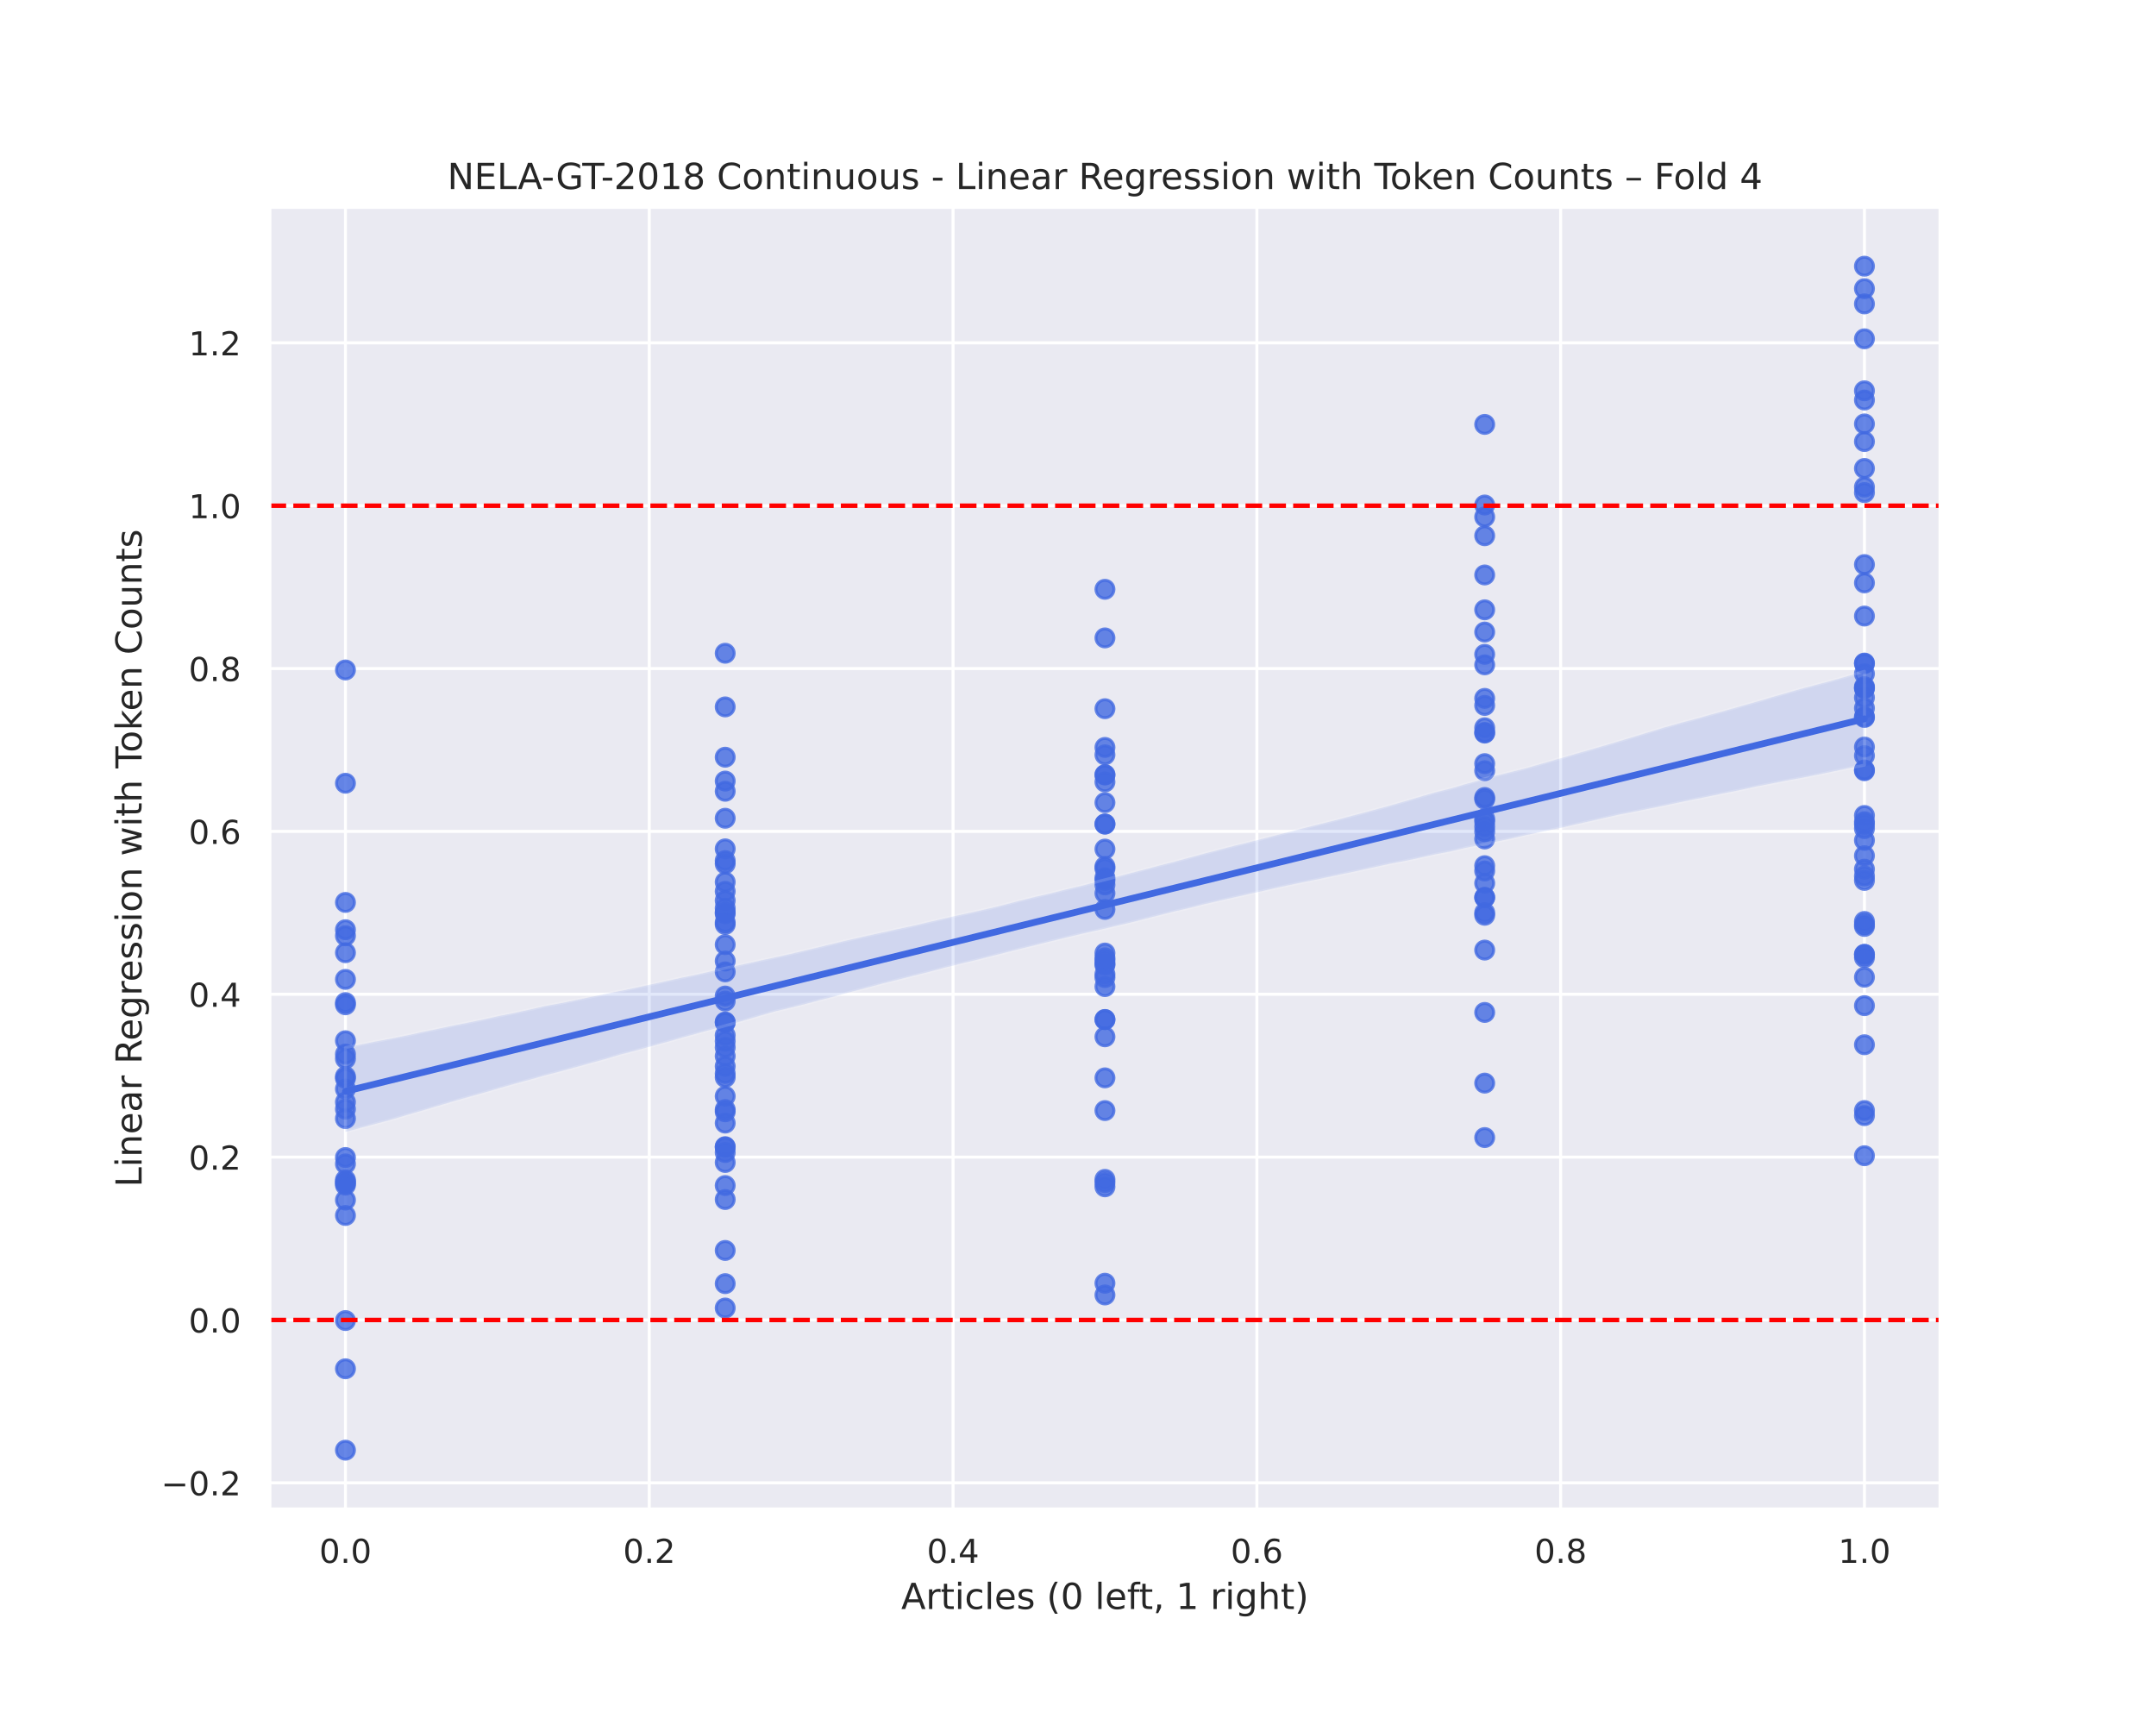 <?xml version="1.0" encoding="utf-8" standalone="no"?>
<!DOCTYPE svg PUBLIC "-//W3C//DTD SVG 1.1//EN"
  "http://www.w3.org/Graphics/SVG/1.1/DTD/svg11.dtd">
<!-- Created with matplotlib (https://matplotlib.org/) -->
<svg height="576pt" version="1.1" viewBox="0 0 720 576" width="720pt" xmlns="http://www.w3.org/2000/svg" xmlns:xlink="http://www.w3.org/1999/xlink">
 <defs>
  <style type="text/css">
*{stroke-linecap:butt;stroke-linejoin:round;}
  </style>
 </defs>
 <g id="figure_1">
  <g id="patch_1">
   <path d="M 0 576 
L 720 576 
L 720 0 
L 0 0 
z
" style="fill:#ffffff;"/>
  </g>
  <g id="axes_1">
   <g id="patch_2">
    <path d="M 90 504 
L 648 504 
L 648 69.12 
L 90 69.12 
z
" style="fill:#eaeaf2;"/>
   </g>
   <g id="matplotlib.axis_1">
    <g id="xtick_1">
     <g id="line2d_1">
      <path clip-path="url(#p94ddc69dfc)" d="M 115.364 504 
L 115.364 69.12 
" style="fill:none;stroke:#ffffff;stroke-linecap:round;"/>
     </g>
     <g id="text_1">
      <!-- 0.0 -->
      <defs>
       <path d="M 31.781 66.406 
Q 24.172 66.406 20.328 58.906 
Q 16.5 51.422 16.5 36.375 
Q 16.5 21.391 20.328 13.891 
Q 24.172 6.391 31.781 6.391 
Q 39.453 6.391 43.281 13.891 
Q 47.125 21.391 47.125 36.375 
Q 47.125 51.422 43.281 58.906 
Q 39.453 66.406 31.781 66.406 
z
M 31.781 74.219 
Q 44.047 74.219 50.516 64.516 
Q 56.984 54.828 56.984 36.375 
Q 56.984 17.969 50.516 8.266 
Q 44.047 -1.422 31.781 -1.422 
Q 19.531 -1.422 13.062 8.266 
Q 6.594 17.969 6.594 36.375 
Q 6.594 54.828 13.062 64.516 
Q 19.531 74.219 31.781 74.219 
z
" id="DejaVuSans-48"/>
       <path d="M 10.688 12.406 
L 21 12.406 
L 21 0 
L 10.688 0 
z
" id="DejaVuSans-46"/>
      </defs>
      <g style="fill:#262626;" transform="translate(106.617 521.858)scale(0.11 -0.11)">
       <use xlink:href="#DejaVuSans-48"/>
       <use x="63.623" xlink:href="#DejaVuSans-46"/>
       <use x="95.41" xlink:href="#DejaVuSans-48"/>
      </g>
     </g>
    </g>
    <g id="xtick_2">
     <g id="line2d_2">
      <path clip-path="url(#p94ddc69dfc)" d="M 216.818 504 
L 216.818 69.12 
" style="fill:none;stroke:#ffffff;stroke-linecap:round;"/>
     </g>
     <g id="text_2">
      <!-- 0.2 -->
      <defs>
       <path d="M 19.188 8.297 
L 53.609 8.297 
L 53.609 0 
L 7.328 0 
L 7.328 8.297 
Q 12.938 14.109 22.625 23.891 
Q 32.328 33.688 34.812 36.531 
Q 39.547 41.844 41.422 45.531 
Q 43.312 49.219 43.312 52.781 
Q 43.312 58.594 39.234 62.25 
Q 35.156 65.922 28.609 65.922 
Q 23.969 65.922 18.812 64.312 
Q 13.672 62.703 7.812 59.422 
L 7.812 69.391 
Q 13.766 71.781 18.938 73 
Q 24.125 74.219 28.422 74.219 
Q 39.75 74.219 46.484 68.547 
Q 53.219 62.891 53.219 53.422 
Q 53.219 48.922 51.531 44.891 
Q 49.859 40.875 45.406 35.406 
Q 44.188 33.984 37.641 27.219 
Q 31.109 20.453 19.188 8.297 
z
" id="DejaVuSans-50"/>
      </defs>
      <g style="fill:#262626;" transform="translate(208.071 521.858)scale(0.11 -0.11)">
       <use xlink:href="#DejaVuSans-48"/>
       <use x="63.623" xlink:href="#DejaVuSans-46"/>
       <use x="95.41" xlink:href="#DejaVuSans-50"/>
      </g>
     </g>
    </g>
    <g id="xtick_3">
     <g id="line2d_3">
      <path clip-path="url(#p94ddc69dfc)" d="M 318.273 504 
L 318.273 69.12 
" style="fill:none;stroke:#ffffff;stroke-linecap:round;"/>
     </g>
     <g id="text_3">
      <!-- 0.4 -->
      <defs>
       <path d="M 37.797 64.312 
L 12.891 25.391 
L 37.797 25.391 
z
M 35.203 72.906 
L 47.609 72.906 
L 47.609 25.391 
L 58.016 25.391 
L 58.016 17.188 
L 47.609 17.188 
L 47.609 0 
L 37.797 0 
L 37.797 17.188 
L 4.891 17.188 
L 4.891 26.703 
z
" id="DejaVuSans-52"/>
      </defs>
      <g style="fill:#262626;" transform="translate(309.526 521.858)scale(0.11 -0.11)">
       <use xlink:href="#DejaVuSans-48"/>
       <use x="63.623" xlink:href="#DejaVuSans-46"/>
       <use x="95.41" xlink:href="#DejaVuSans-52"/>
      </g>
     </g>
    </g>
    <g id="xtick_4">
     <g id="line2d_4">
      <path clip-path="url(#p94ddc69dfc)" d="M 419.727 504 
L 419.727 69.12 
" style="fill:none;stroke:#ffffff;stroke-linecap:round;"/>
     </g>
     <g id="text_4">
      <!-- 0.6 -->
      <defs>
       <path d="M 33.016 40.375 
Q 26.375 40.375 22.484 35.828 
Q 18.609 31.297 18.609 23.391 
Q 18.609 15.531 22.484 10.953 
Q 26.375 6.391 33.016 6.391 
Q 39.656 6.391 43.531 10.953 
Q 47.406 15.531 47.406 23.391 
Q 47.406 31.297 43.531 35.828 
Q 39.656 40.375 33.016 40.375 
z
M 52.594 71.297 
L 52.594 62.312 
Q 48.875 64.062 45.094 64.984 
Q 41.312 65.922 37.594 65.922 
Q 27.828 65.922 22.672 59.328 
Q 17.531 52.734 16.797 39.406 
Q 19.672 43.656 24.016 45.922 
Q 28.375 48.188 33.594 48.188 
Q 44.578 48.188 50.953 41.516 
Q 57.328 34.859 57.328 23.391 
Q 57.328 12.156 50.688 5.359 
Q 44.047 -1.422 33.016 -1.422 
Q 20.359 -1.422 13.672 8.266 
Q 6.984 17.969 6.984 36.375 
Q 6.984 53.656 15.188 63.938 
Q 23.391 74.219 37.203 74.219 
Q 40.922 74.219 44.703 73.484 
Q 48.484 72.75 52.594 71.297 
z
" id="DejaVuSans-54"/>
      </defs>
      <g style="fill:#262626;" transform="translate(410.981 521.858)scale(0.11 -0.11)">
       <use xlink:href="#DejaVuSans-48"/>
       <use x="63.623" xlink:href="#DejaVuSans-46"/>
       <use x="95.41" xlink:href="#DejaVuSans-54"/>
      </g>
     </g>
    </g>
    <g id="xtick_5">
     <g id="line2d_5">
      <path clip-path="url(#p94ddc69dfc)" d="M 521.182 504 
L 521.182 69.12 
" style="fill:none;stroke:#ffffff;stroke-linecap:round;"/>
     </g>
     <g id="text_5">
      <!-- 0.8 -->
      <defs>
       <path d="M 31.781 34.625 
Q 24.75 34.625 20.719 30.859 
Q 16.703 27.094 16.703 20.516 
Q 16.703 13.922 20.719 10.156 
Q 24.75 6.391 31.781 6.391 
Q 38.812 6.391 42.859 10.172 
Q 46.922 13.969 46.922 20.516 
Q 46.922 27.094 42.891 30.859 
Q 38.875 34.625 31.781 34.625 
z
M 21.922 38.812 
Q 15.578 40.375 12.031 44.719 
Q 8.5 49.078 8.5 55.328 
Q 8.5 64.062 14.719 69.141 
Q 20.953 74.219 31.781 74.219 
Q 42.672 74.219 48.875 69.141 
Q 55.078 64.062 55.078 55.328 
Q 55.078 49.078 51.531 44.719 
Q 48 40.375 41.703 38.812 
Q 48.828 37.156 52.797 32.312 
Q 56.781 27.484 56.781 20.516 
Q 56.781 9.906 50.312 4.234 
Q 43.844 -1.422 31.781 -1.422 
Q 19.734 -1.422 13.25 4.234 
Q 6.781 9.906 6.781 20.516 
Q 6.781 27.484 10.781 32.312 
Q 14.797 37.156 21.922 38.812 
z
M 18.312 54.391 
Q 18.312 48.734 21.844 45.562 
Q 25.391 42.391 31.781 42.391 
Q 38.141 42.391 41.719 45.562 
Q 45.312 48.734 45.312 54.391 
Q 45.312 60.062 41.719 63.234 
Q 38.141 66.406 31.781 66.406 
Q 25.391 66.406 21.844 63.234 
Q 18.312 60.062 18.312 54.391 
z
" id="DejaVuSans-56"/>
      </defs>
      <g style="fill:#262626;" transform="translate(512.435 521.858)scale(0.11 -0.11)">
       <use xlink:href="#DejaVuSans-48"/>
       <use x="63.623" xlink:href="#DejaVuSans-46"/>
       <use x="95.41" xlink:href="#DejaVuSans-56"/>
      </g>
     </g>
    </g>
    <g id="xtick_6">
     <g id="line2d_6">
      <path clip-path="url(#p94ddc69dfc)" d="M 622.636 504 
L 622.636 69.12 
" style="fill:none;stroke:#ffffff;stroke-linecap:round;"/>
     </g>
     <g id="text_6">
      <!-- 1.0 -->
      <defs>
       <path d="M 12.406 8.297 
L 28.516 8.297 
L 28.516 63.922 
L 10.984 60.406 
L 10.984 69.391 
L 28.422 72.906 
L 38.281 72.906 
L 38.281 8.297 
L 54.391 8.297 
L 54.391 0 
L 12.406 0 
z
" id="DejaVuSans-49"/>
      </defs>
      <g style="fill:#262626;" transform="translate(613.89 521.858)scale(0.11 -0.11)">
       <use xlink:href="#DejaVuSans-49"/>
       <use x="63.623" xlink:href="#DejaVuSans-46"/>
       <use x="95.41" xlink:href="#DejaVuSans-48"/>
      </g>
     </g>
    </g>
    <g id="text_7">
     <!-- Articles (0 left, 1 right) -->
     <defs>
      <path d="M 34.188 63.188 
L 20.797 26.906 
L 47.609 26.906 
z
M 28.609 72.906 
L 39.797 72.906 
L 67.578 0 
L 57.328 0 
L 50.688 18.703 
L 17.828 18.703 
L 11.188 0 
L 0.781 0 
z
" id="DejaVuSans-65"/>
      <path d="M 41.109 46.297 
Q 39.594 47.172 37.812 47.578 
Q 36.031 48 33.891 48 
Q 26.266 48 22.188 43.047 
Q 18.109 38.094 18.109 28.812 
L 18.109 0 
L 9.078 0 
L 9.078 54.688 
L 18.109 54.688 
L 18.109 46.188 
Q 20.953 51.172 25.484 53.578 
Q 30.031 56 36.531 56 
Q 37.453 56 38.578 55.875 
Q 39.703 55.766 41.062 55.516 
z
" id="DejaVuSans-114"/>
      <path d="M 18.312 70.219 
L 18.312 54.688 
L 36.812 54.688 
L 36.812 47.703 
L 18.312 47.703 
L 18.312 18.016 
Q 18.312 11.328 20.141 9.422 
Q 21.969 7.516 27.594 7.516 
L 36.812 7.516 
L 36.812 0 
L 27.594 0 
Q 17.188 0 13.234 3.875 
Q 9.281 7.766 9.281 18.016 
L 9.281 47.703 
L 2.688 47.703 
L 2.688 54.688 
L 9.281 54.688 
L 9.281 70.219 
z
" id="DejaVuSans-116"/>
      <path d="M 9.422 54.688 
L 18.406 54.688 
L 18.406 0 
L 9.422 0 
z
M 9.422 75.984 
L 18.406 75.984 
L 18.406 64.594 
L 9.422 64.594 
z
" id="DejaVuSans-105"/>
      <path d="M 48.781 52.594 
L 48.781 44.188 
Q 44.969 46.297 41.141 47.344 
Q 37.312 48.391 33.406 48.391 
Q 24.656 48.391 19.812 42.844 
Q 14.984 37.312 14.984 27.297 
Q 14.984 17.281 19.812 11.734 
Q 24.656 6.203 33.406 6.203 
Q 37.312 6.203 41.141 7.25 
Q 44.969 8.297 48.781 10.406 
L 48.781 2.094 
Q 45.016 0.344 40.984 -0.531 
Q 36.969 -1.422 32.422 -1.422 
Q 20.062 -1.422 12.781 6.344 
Q 5.516 14.109 5.516 27.297 
Q 5.516 40.672 12.859 48.328 
Q 20.219 56 33.016 56 
Q 37.156 56 41.109 55.141 
Q 45.062 54.297 48.781 52.594 
z
" id="DejaVuSans-99"/>
      <path d="M 9.422 75.984 
L 18.406 75.984 
L 18.406 0 
L 9.422 0 
z
" id="DejaVuSans-108"/>
      <path d="M 56.203 29.594 
L 56.203 25.203 
L 14.891 25.203 
Q 15.484 15.922 20.484 11.062 
Q 25.484 6.203 34.422 6.203 
Q 39.594 6.203 44.453 7.469 
Q 49.312 8.734 54.109 11.281 
L 54.109 2.781 
Q 49.266 0.734 44.188 -0.344 
Q 39.109 -1.422 33.891 -1.422 
Q 20.797 -1.422 13.156 6.188 
Q 5.516 13.812 5.516 26.812 
Q 5.516 40.234 12.766 48.109 
Q 20.016 56 32.328 56 
Q 43.359 56 49.781 48.891 
Q 56.203 41.797 56.203 29.594 
z
M 47.219 32.234 
Q 47.125 39.594 43.094 43.984 
Q 39.062 48.391 32.422 48.391 
Q 24.906 48.391 20.391 44.141 
Q 15.875 39.891 15.188 32.172 
z
" id="DejaVuSans-101"/>
      <path d="M 44.281 53.078 
L 44.281 44.578 
Q 40.484 46.531 36.375 47.5 
Q 32.281 48.484 27.875 48.484 
Q 21.188 48.484 17.844 46.438 
Q 14.5 44.391 14.5 40.281 
Q 14.5 37.156 16.891 35.375 
Q 19.281 33.594 26.516 31.984 
L 29.594 31.297 
Q 39.156 29.25 43.188 25.516 
Q 47.219 21.781 47.219 15.094 
Q 47.219 7.469 41.188 3.016 
Q 35.156 -1.422 24.609 -1.422 
Q 20.219 -1.422 15.453 -0.562 
Q 10.688 0.297 5.422 2 
L 5.422 11.281 
Q 10.406 8.688 15.234 7.391 
Q 20.062 6.109 24.812 6.109 
Q 31.156 6.109 34.562 8.281 
Q 37.984 10.453 37.984 14.406 
Q 37.984 18.062 35.516 20.016 
Q 33.062 21.969 24.703 23.781 
L 21.578 24.516 
Q 13.234 26.266 9.516 29.906 
Q 5.812 33.547 5.812 39.891 
Q 5.812 47.609 11.281 51.797 
Q 16.75 56 26.812 56 
Q 31.781 56 36.172 55.266 
Q 40.578 54.547 44.281 53.078 
z
" id="DejaVuSans-115"/>
      <path id="DejaVuSans-32"/>
      <path d="M 31 75.875 
Q 24.469 64.656 21.281 53.656 
Q 18.109 42.672 18.109 31.391 
Q 18.109 20.125 21.312 9.062 
Q 24.516 -2 31 -13.188 
L 23.188 -13.188 
Q 15.875 -1.703 12.234 9.375 
Q 8.594 20.453 8.594 31.391 
Q 8.594 42.281 12.203 53.312 
Q 15.828 64.359 23.188 75.875 
z
" id="DejaVuSans-40"/>
      <path d="M 37.109 75.984 
L 37.109 68.5 
L 28.516 68.5 
Q 23.688 68.5 21.797 66.547 
Q 19.922 64.594 19.922 59.516 
L 19.922 54.688 
L 34.719 54.688 
L 34.719 47.703 
L 19.922 47.703 
L 19.922 0 
L 10.891 0 
L 10.891 47.703 
L 2.297 47.703 
L 2.297 54.688 
L 10.891 54.688 
L 10.891 58.5 
Q 10.891 67.625 15.141 71.797 
Q 19.391 75.984 28.609 75.984 
z
" id="DejaVuSans-102"/>
      <path d="M 11.719 12.406 
L 22.016 12.406 
L 22.016 4 
L 14.016 -11.625 
L 7.719 -11.625 
L 11.719 4 
z
" id="DejaVuSans-44"/>
      <path d="M 45.406 27.984 
Q 45.406 37.75 41.375 43.109 
Q 37.359 48.484 30.078 48.484 
Q 22.859 48.484 18.828 43.109 
Q 14.797 37.75 14.797 27.984 
Q 14.797 18.266 18.828 12.891 
Q 22.859 7.516 30.078 7.516 
Q 37.359 7.516 41.375 12.891 
Q 45.406 18.266 45.406 27.984 
z
M 54.391 6.781 
Q 54.391 -7.172 48.188 -13.984 
Q 42 -20.797 29.203 -20.797 
Q 24.469 -20.797 20.266 -20.094 
Q 16.062 -19.391 12.109 -17.922 
L 12.109 -9.188 
Q 16.062 -11.328 19.922 -12.344 
Q 23.781 -13.375 27.781 -13.375 
Q 36.625 -13.375 41.016 -8.766 
Q 45.406 -4.156 45.406 5.172 
L 45.406 9.625 
Q 42.625 4.781 38.281 2.391 
Q 33.938 0 27.875 0 
Q 17.828 0 11.672 7.656 
Q 5.516 15.328 5.516 27.984 
Q 5.516 40.672 11.672 48.328 
Q 17.828 56 27.875 56 
Q 33.938 56 38.281 53.609 
Q 42.625 51.219 45.406 46.391 
L 45.406 54.688 
L 54.391 54.688 
z
" id="DejaVuSans-103"/>
      <path d="M 54.891 33.016 
L 54.891 0 
L 45.906 0 
L 45.906 32.719 
Q 45.906 40.484 42.875 44.328 
Q 39.844 48.188 33.797 48.188 
Q 26.516 48.188 22.312 43.547 
Q 18.109 38.922 18.109 30.906 
L 18.109 0 
L 9.078 0 
L 9.078 75.984 
L 18.109 75.984 
L 18.109 46.188 
Q 21.344 51.125 25.703 53.562 
Q 30.078 56 35.797 56 
Q 45.219 56 50.047 50.172 
Q 54.891 44.344 54.891 33.016 
z
" id="DejaVuSans-104"/>
      <path d="M 8.016 75.875 
L 15.828 75.875 
Q 23.141 64.359 26.781 53.312 
Q 30.422 42.281 30.422 31.391 
Q 30.422 20.453 26.781 9.375 
Q 23.141 -1.703 15.828 -13.188 
L 8.016 -13.188 
Q 14.5 -2 17.703 9.062 
Q 20.906 20.125 20.906 31.391 
Q 20.906 42.672 17.703 53.656 
Q 14.5 64.656 8.016 75.875 
z
" id="DejaVuSans-41"/>
     </defs>
     <g style="fill:#262626;" transform="translate(300.96 537.264)scale(0.12 -0.12)">
      <use xlink:href="#DejaVuSans-65"/>
      <use x="68.408" xlink:href="#DejaVuSans-114"/>
      <use x="109.521" xlink:href="#DejaVuSans-116"/>
      <use x="148.73" xlink:href="#DejaVuSans-105"/>
      <use x="176.514" xlink:href="#DejaVuSans-99"/>
      <use x="231.494" xlink:href="#DejaVuSans-108"/>
      <use x="259.277" xlink:href="#DejaVuSans-101"/>
      <use x="320.801" xlink:href="#DejaVuSans-115"/>
      <use x="372.9" xlink:href="#DejaVuSans-32"/>
      <use x="404.688" xlink:href="#DejaVuSans-40"/>
      <use x="443.701" xlink:href="#DejaVuSans-48"/>
      <use x="507.324" xlink:href="#DejaVuSans-32"/>
      <use x="539.111" xlink:href="#DejaVuSans-108"/>
      <use x="566.895" xlink:href="#DejaVuSans-101"/>
      <use x="628.418" xlink:href="#DejaVuSans-102"/>
      <use x="661.873" xlink:href="#DejaVuSans-116"/>
      <use x="701.082" xlink:href="#DejaVuSans-44"/>
      <use x="732.869" xlink:href="#DejaVuSans-32"/>
      <use x="764.656" xlink:href="#DejaVuSans-49"/>
      <use x="828.279" xlink:href="#DejaVuSans-32"/>
      <use x="860.066" xlink:href="#DejaVuSans-114"/>
      <use x="901.18" xlink:href="#DejaVuSans-105"/>
      <use x="928.963" xlink:href="#DejaVuSans-103"/>
      <use x="992.439" xlink:href="#DejaVuSans-104"/>
      <use x="1055.818" xlink:href="#DejaVuSans-116"/>
      <use x="1095.027" xlink:href="#DejaVuSans-41"/>
     </g>
    </g>
   </g>
   <g id="matplotlib.axis_2">
    <g id="ytick_1">
     <g id="line2d_7">
      <path clip-path="url(#p94ddc69dfc)" d="M 90 495.134 
L 648 495.134 
" style="fill:none;stroke:#ffffff;stroke-linecap:round;"/>
     </g>
     <g id="text_8">
      <!-- −0.2 -->
      <defs>
       <path d="M 10.594 35.5 
L 73.188 35.5 
L 73.188 27.203 
L 10.594 27.203 
z
" id="DejaVuSans-8722"/>
      </defs>
      <g style="fill:#262626;" transform="translate(53.789 499.313)scale(0.11 -0.11)">
       <use xlink:href="#DejaVuSans-8722"/>
       <use x="83.789" xlink:href="#DejaVuSans-48"/>
       <use x="147.412" xlink:href="#DejaVuSans-46"/>
       <use x="179.199" xlink:href="#DejaVuSans-50"/>
      </g>
     </g>
    </g>
    <g id="ytick_2">
     <g id="line2d_8">
      <path clip-path="url(#p94ddc69dfc)" d="M 90 440.754 
L 648 440.754 
" style="fill:none;stroke:#ffffff;stroke-linecap:round;"/>
     </g>
     <g id="text_9">
      <!-- 0.0 -->
      <g style="fill:#262626;" transform="translate(63.007 444.934)scale(0.11 -0.11)">
       <use xlink:href="#DejaVuSans-48"/>
       <use x="63.623" xlink:href="#DejaVuSans-46"/>
       <use x="95.41" xlink:href="#DejaVuSans-48"/>
      </g>
     </g>
    </g>
    <g id="ytick_3">
     <g id="line2d_9">
      <path clip-path="url(#p94ddc69dfc)" d="M 90 386.375 
L 648 386.375 
" style="fill:none;stroke:#ffffff;stroke-linecap:round;"/>
     </g>
     <g id="text_10">
      <!-- 0.2 -->
      <g style="fill:#262626;" transform="translate(63.007 390.554)scale(0.11 -0.11)">
       <use xlink:href="#DejaVuSans-48"/>
       <use x="63.623" xlink:href="#DejaVuSans-46"/>
       <use x="95.41" xlink:href="#DejaVuSans-50"/>
      </g>
     </g>
    </g>
    <g id="ytick_4">
     <g id="line2d_10">
      <path clip-path="url(#p94ddc69dfc)" d="M 90 331.996 
L 648 331.996 
" style="fill:none;stroke:#ffffff;stroke-linecap:round;"/>
     </g>
     <g id="text_11">
      <!-- 0.4 -->
      <g style="fill:#262626;" transform="translate(63.007 336.175)scale(0.11 -0.11)">
       <use xlink:href="#DejaVuSans-48"/>
       <use x="63.623" xlink:href="#DejaVuSans-46"/>
       <use x="95.41" xlink:href="#DejaVuSans-52"/>
      </g>
     </g>
    </g>
    <g id="ytick_5">
     <g id="line2d_11">
      <path clip-path="url(#p94ddc69dfc)" d="M 90 277.617 
L 648 277.617 
" style="fill:none;stroke:#ffffff;stroke-linecap:round;"/>
     </g>
     <g id="text_12">
      <!-- 0.6 -->
      <g style="fill:#262626;" transform="translate(63.007 281.796)scale(0.11 -0.11)">
       <use xlink:href="#DejaVuSans-48"/>
       <use x="63.623" xlink:href="#DejaVuSans-46"/>
       <use x="95.41" xlink:href="#DejaVuSans-54"/>
      </g>
     </g>
    </g>
    <g id="ytick_6">
     <g id="line2d_12">
      <path clip-path="url(#p94ddc69dfc)" d="M 90 223.238 
L 648 223.238 
" style="fill:none;stroke:#ffffff;stroke-linecap:round;"/>
     </g>
     <g id="text_13">
      <!-- 0.8 -->
      <g style="fill:#262626;" transform="translate(63.007 227.417)scale(0.11 -0.11)">
       <use xlink:href="#DejaVuSans-48"/>
       <use x="63.623" xlink:href="#DejaVuSans-46"/>
       <use x="95.41" xlink:href="#DejaVuSans-56"/>
      </g>
     </g>
    </g>
    <g id="ytick_7">
     <g id="line2d_13">
      <path clip-path="url(#p94ddc69dfc)" d="M 90 168.859 
L 648 168.859 
" style="fill:none;stroke:#ffffff;stroke-linecap:round;"/>
     </g>
     <g id="text_14">
      <!-- 1.0 -->
      <g style="fill:#262626;" transform="translate(63.007 173.038)scale(0.11 -0.11)">
       <use xlink:href="#DejaVuSans-49"/>
       <use x="63.623" xlink:href="#DejaVuSans-46"/>
       <use x="95.41" xlink:href="#DejaVuSans-48"/>
      </g>
     </g>
    </g>
    <g id="ytick_8">
     <g id="line2d_14">
      <path clip-path="url(#p94ddc69dfc)" d="M 90 114.48 
L 648 114.48 
" style="fill:none;stroke:#ffffff;stroke-linecap:round;"/>
     </g>
     <g id="text_15">
      <!-- 1.2 -->
      <g style="fill:#262626;" transform="translate(63.007 118.659)scale(0.11 -0.11)">
       <use xlink:href="#DejaVuSans-49"/>
       <use x="63.623" xlink:href="#DejaVuSans-46"/>
       <use x="95.41" xlink:href="#DejaVuSans-50"/>
      </g>
     </g>
    </g>
    <g id="text_16">
     <!-- Linear Regression with Token Counts -->
     <defs>
      <path d="M 9.812 72.906 
L 19.672 72.906 
L 19.672 8.297 
L 55.172 8.297 
L 55.172 0 
L 9.812 0 
z
" id="DejaVuSans-76"/>
      <path d="M 54.891 33.016 
L 54.891 0 
L 45.906 0 
L 45.906 32.719 
Q 45.906 40.484 42.875 44.328 
Q 39.844 48.188 33.797 48.188 
Q 26.516 48.188 22.312 43.547 
Q 18.109 38.922 18.109 30.906 
L 18.109 0 
L 9.078 0 
L 9.078 54.688 
L 18.109 54.688 
L 18.109 46.188 
Q 21.344 51.125 25.703 53.562 
Q 30.078 56 35.797 56 
Q 45.219 56 50.047 50.172 
Q 54.891 44.344 54.891 33.016 
z
" id="DejaVuSans-110"/>
      <path d="M 34.281 27.484 
Q 23.391 27.484 19.188 25 
Q 14.984 22.516 14.984 16.5 
Q 14.984 11.719 18.141 8.906 
Q 21.297 6.109 26.703 6.109 
Q 34.188 6.109 38.703 11.406 
Q 43.219 16.703 43.219 25.484 
L 43.219 27.484 
z
M 52.203 31.203 
L 52.203 0 
L 43.219 0 
L 43.219 8.297 
Q 40.141 3.328 35.547 0.953 
Q 30.953 -1.422 24.312 -1.422 
Q 15.922 -1.422 10.953 3.297 
Q 6 8.016 6 15.922 
Q 6 25.141 12.172 29.828 
Q 18.359 34.516 30.609 34.516 
L 43.219 34.516 
L 43.219 35.406 
Q 43.219 41.609 39.141 45 
Q 35.062 48.391 27.688 48.391 
Q 23 48.391 18.547 47.266 
Q 14.109 46.141 10.016 43.891 
L 10.016 52.203 
Q 14.938 54.109 19.578 55.047 
Q 24.219 56 28.609 56 
Q 40.484 56 46.344 49.844 
Q 52.203 43.703 52.203 31.203 
z
" id="DejaVuSans-97"/>
      <path d="M 44.391 34.188 
Q 47.562 33.109 50.562 29.594 
Q 53.562 26.078 56.594 19.922 
L 66.609 0 
L 56 0 
L 46.688 18.703 
Q 43.062 26.031 39.672 28.422 
Q 36.281 30.812 30.422 30.812 
L 19.672 30.812 
L 19.672 0 
L 9.812 0 
L 9.812 72.906 
L 32.078 72.906 
Q 44.578 72.906 50.734 67.672 
Q 56.891 62.453 56.891 51.906 
Q 56.891 45.016 53.688 40.469 
Q 50.484 35.938 44.391 34.188 
z
M 19.672 64.797 
L 19.672 38.922 
L 32.078 38.922 
Q 39.203 38.922 42.844 42.219 
Q 46.484 45.516 46.484 51.906 
Q 46.484 58.297 42.844 61.547 
Q 39.203 64.797 32.078 64.797 
z
" id="DejaVuSans-82"/>
      <path d="M 30.609 48.391 
Q 23.391 48.391 19.188 42.75 
Q 14.984 37.109 14.984 27.297 
Q 14.984 17.484 19.156 11.844 
Q 23.344 6.203 30.609 6.203 
Q 37.797 6.203 41.984 11.859 
Q 46.188 17.531 46.188 27.297 
Q 46.188 37.016 41.984 42.703 
Q 37.797 48.391 30.609 48.391 
z
M 30.609 56 
Q 42.328 56 49.016 48.375 
Q 55.719 40.766 55.719 27.297 
Q 55.719 13.875 49.016 6.219 
Q 42.328 -1.422 30.609 -1.422 
Q 18.844 -1.422 12.172 6.219 
Q 5.516 13.875 5.516 27.297 
Q 5.516 40.766 12.172 48.375 
Q 18.844 56 30.609 56 
z
" id="DejaVuSans-111"/>
      <path d="M 4.203 54.688 
L 13.188 54.688 
L 24.422 12.016 
L 35.594 54.688 
L 46.188 54.688 
L 57.422 12.016 
L 68.609 54.688 
L 77.594 54.688 
L 63.281 0 
L 52.688 0 
L 40.922 44.828 
L 29.109 0 
L 18.5 0 
z
" id="DejaVuSans-119"/>
      <path d="M -0.297 72.906 
L 61.375 72.906 
L 61.375 64.594 
L 35.5 64.594 
L 35.5 0 
L 25.594 0 
L 25.594 64.594 
L -0.297 64.594 
z
" id="DejaVuSans-84"/>
      <path d="M 9.078 75.984 
L 18.109 75.984 
L 18.109 31.109 
L 44.922 54.688 
L 56.391 54.688 
L 27.391 29.109 
L 57.625 0 
L 45.906 0 
L 18.109 26.703 
L 18.109 0 
L 9.078 0 
z
" id="DejaVuSans-107"/>
      <path d="M 64.406 67.281 
L 64.406 56.891 
Q 59.422 61.531 53.781 63.812 
Q 48.141 66.109 41.797 66.109 
Q 29.297 66.109 22.656 58.469 
Q 16.016 50.828 16.016 36.375 
Q 16.016 21.969 22.656 14.328 
Q 29.297 6.688 41.797 6.688 
Q 48.141 6.688 53.781 8.984 
Q 59.422 11.281 64.406 15.922 
L 64.406 5.609 
Q 59.234 2.094 53.438 0.328 
Q 47.656 -1.422 41.219 -1.422 
Q 24.656 -1.422 15.125 8.703 
Q 5.609 18.844 5.609 36.375 
Q 5.609 53.953 15.125 64.078 
Q 24.656 74.219 41.219 74.219 
Q 47.75 74.219 53.531 72.484 
Q 59.328 70.75 64.406 67.281 
z
" id="DejaVuSans-67"/>
      <path d="M 8.5 21.578 
L 8.5 54.688 
L 17.484 54.688 
L 17.484 21.922 
Q 17.484 14.156 20.5 10.266 
Q 23.531 6.391 29.594 6.391 
Q 36.859 6.391 41.078 11.031 
Q 45.312 15.672 45.312 23.688 
L 45.312 54.688 
L 54.297 54.688 
L 54.297 0 
L 45.312 0 
L 45.312 8.406 
Q 42.047 3.422 37.719 1 
Q 33.406 -1.422 27.688 -1.422 
Q 18.266 -1.422 13.375 4.438 
Q 8.5 10.297 8.5 21.578 
z
M 31.109 56 
z
" id="DejaVuSans-117"/>
     </defs>
     <g style="fill:#262626;" transform="translate(47.293 396.39)rotate(-90)scale(0.12 -0.12)">
      <use xlink:href="#DejaVuSans-76"/>
      <use x="55.713" xlink:href="#DejaVuSans-105"/>
      <use x="83.496" xlink:href="#DejaVuSans-110"/>
      <use x="146.875" xlink:href="#DejaVuSans-101"/>
      <use x="208.398" xlink:href="#DejaVuSans-97"/>
      <use x="269.678" xlink:href="#DejaVuSans-114"/>
      <use x="310.791" xlink:href="#DejaVuSans-32"/>
      <use x="342.578" xlink:href="#DejaVuSans-82"/>
      <use x="407.561" xlink:href="#DejaVuSans-101"/>
      <use x="469.084" xlink:href="#DejaVuSans-103"/>
      <use x="532.561" xlink:href="#DejaVuSans-114"/>
      <use x="571.424" xlink:href="#DejaVuSans-101"/>
      <use x="632.947" xlink:href="#DejaVuSans-115"/>
      <use x="685.047" xlink:href="#DejaVuSans-115"/>
      <use x="737.146" xlink:href="#DejaVuSans-105"/>
      <use x="764.93" xlink:href="#DejaVuSans-111"/>
      <use x="826.111" xlink:href="#DejaVuSans-110"/>
      <use x="889.49" xlink:href="#DejaVuSans-32"/>
      <use x="921.277" xlink:href="#DejaVuSans-119"/>
      <use x="1003.064" xlink:href="#DejaVuSans-105"/>
      <use x="1030.848" xlink:href="#DejaVuSans-116"/>
      <use x="1070.057" xlink:href="#DejaVuSans-104"/>
      <use x="1133.436" xlink:href="#DejaVuSans-32"/>
      <use x="1165.223" xlink:href="#DejaVuSans-84"/>
      <use x="1209.307" xlink:href="#DejaVuSans-111"/>
      <use x="1270.488" xlink:href="#DejaVuSans-107"/>
      <use x="1324.773" xlink:href="#DejaVuSans-101"/>
      <use x="1386.297" xlink:href="#DejaVuSans-110"/>
      <use x="1449.676" xlink:href="#DejaVuSans-32"/>
      <use x="1481.463" xlink:href="#DejaVuSans-67"/>
      <use x="1551.287" xlink:href="#DejaVuSans-111"/>
      <use x="1612.469" xlink:href="#DejaVuSans-117"/>
      <use x="1675.848" xlink:href="#DejaVuSans-110"/>
      <use x="1739.227" xlink:href="#DejaVuSans-116"/>
      <use x="1778.436" xlink:href="#DejaVuSans-115"/>
     </g>
    </g>
   </g>
   <g id="PathCollection_1">
    <defs>
     <path d="M 0 3 
C 0.796 3 1.559 2.684 2.121 2.121 
C 2.684 1.559 3 0.796 3 0 
C 3 -0.796 2.684 -1.559 2.121 -2.121 
C 1.559 -2.684 0.796 -3 0 -3 
C -0.796 -3 -1.559 -2.684 -2.121 -2.121 
C -2.684 -1.559 -3 -0.796 -3 0 
C -3 0.796 -2.684 1.559 -2.121 2.121 
C -1.559 2.684 -0.796 3 0 3 
z
" id="mb3b0a2fd95" style="stroke:#4169e1;stroke-opacity:0.8;"/>
    </defs>
    <g clip-path="url(#p94ddc69dfc)">
     <use style="fill:#4169e1;fill-opacity:0.8;stroke:#4169e1;stroke-opacity:0.8;" x="242.182" xlink:href="#mb3b0a2fd95" y="288.453"/>
     <use style="fill:#4169e1;fill-opacity:0.8;stroke:#4169e1;stroke-opacity:0.8;" x="369" xlink:href="#mb3b0a2fd95" y="340.475"/>
     <use style="fill:#4169e1;fill-opacity:0.8;stroke:#4169e1;stroke-opacity:0.8;" x="622.636" xlink:href="#mb3b0a2fd95" y="348.851"/>
     <use style="fill:#4169e1;fill-opacity:0.8;stroke:#4169e1;stroke-opacity:0.8;" x="242.182" xlink:href="#mb3b0a2fd95" y="287.379"/>
     <use style="fill:#4169e1;fill-opacity:0.8;stroke:#4169e1;stroke-opacity:0.8;" x="242.182" xlink:href="#mb3b0a2fd95" y="303.252"/>
     <use style="fill:#4169e1;fill-opacity:0.8;stroke:#4169e1;stroke-opacity:0.8;" x="369" xlink:href="#mb3b0a2fd95" y="298.27"/>
     <use style="fill:#4169e1;fill-opacity:0.8;stroke:#4169e1;stroke-opacity:0.8;" x="622.636" xlink:href="#mb3b0a2fd95" y="239.344"/>
     <use style="fill:#4169e1;fill-opacity:0.8;stroke:#4169e1;stroke-opacity:0.8;" x="495.818" xlink:href="#mb3b0a2fd95" y="277.668"/>
     <use style="fill:#4169e1;fill-opacity:0.8;stroke:#4169e1;stroke-opacity:0.8;" x="242.182" xlink:href="#mb3b0a2fd95" y="400.537"/>
     <use style="fill:#4169e1;fill-opacity:0.8;stroke:#4169e1;stroke-opacity:0.8;" x="242.182" xlink:href="#mb3b0a2fd95" y="358.469"/>
     <use style="fill:#4169e1;fill-opacity:0.8;stroke:#4169e1;stroke-opacity:0.8;" x="242.182" xlink:href="#mb3b0a2fd95" y="383.039"/>
     <use style="fill:#4169e1;fill-opacity:0.8;stroke:#4169e1;stroke-opacity:0.8;" x="115.364" xlink:href="#mb3b0a2fd95" y="359.44"/>
     <use style="fill:#4169e1;fill-opacity:0.8;stroke:#4169e1;stroke-opacity:0.8;" x="115.364" xlink:href="#mb3b0a2fd95" y="394.627"/>
     <use style="fill:#4169e1;fill-opacity:0.8;stroke:#4169e1;stroke-opacity:0.8;" x="622.636" xlink:href="#mb3b0a2fd95" y="221.408"/>
     <use style="fill:#4169e1;fill-opacity:0.8;stroke:#4169e1;stroke-opacity:0.8;" x="495.818" xlink:href="#mb3b0a2fd95" y="218.487"/>
     <use style="fill:#4169e1;fill-opacity:0.8;stroke:#4169e1;stroke-opacity:0.8;" x="495.818" xlink:href="#mb3b0a2fd95" y="274.388"/>
     <use style="fill:#4169e1;fill-opacity:0.8;stroke:#4169e1;stroke-opacity:0.8;" x="622.636" xlink:href="#mb3b0a2fd95" y="113.134"/>
     <use style="fill:#4169e1;fill-opacity:0.8;stroke:#4169e1;stroke-opacity:0.8;" x="242.182" xlink:href="#mb3b0a2fd95" y="417.54"/>
     <use style="fill:#4169e1;fill-opacity:0.8;stroke:#4169e1;stroke-opacity:0.8;" x="495.818" xlink:href="#mb3b0a2fd95" y="221.996"/>
     <use style="fill:#4169e1;fill-opacity:0.8;stroke:#4169e1;stroke-opacity:0.8;" x="495.818" xlink:href="#mb3b0a2fd95" y="290.83"/>
     <use style="fill:#4169e1;fill-opacity:0.8;stroke:#4169e1;stroke-opacity:0.8;" x="242.182" xlink:href="#mb3b0a2fd95" y="341.446"/>
     <use style="fill:#4169e1;fill-opacity:0.8;stroke:#4169e1;stroke-opacity:0.8;" x="369" xlink:href="#mb3b0a2fd95" y="275.192"/>
     <use style="fill:#4169e1;fill-opacity:0.8;stroke:#4169e1;stroke-opacity:0.8;" x="622.636" xlink:href="#mb3b0a2fd95" y="275.21"/>
     <use style="fill:#4169e1;fill-opacity:0.8;stroke:#4169e1;stroke-opacity:0.8;" x="622.636" xlink:href="#mb3b0a2fd95" y="147.441"/>
     <use style="fill:#4169e1;fill-opacity:0.8;stroke:#4169e1;stroke-opacity:0.8;" x="622.636" xlink:href="#mb3b0a2fd95" y="221.583"/>
     <use style="fill:#4169e1;fill-opacity:0.8;stroke:#4169e1;stroke-opacity:0.8;" x="369" xlink:href="#mb3b0a2fd95" y="258.772"/>
     <use style="fill:#4169e1;fill-opacity:0.8;stroke:#4169e1;stroke-opacity:0.8;" x="242.182" xlink:href="#mb3b0a2fd95" y="436.764"/>
     <use style="fill:#4169e1;fill-opacity:0.8;stroke:#4169e1;stroke-opacity:0.8;" x="622.636" xlink:href="#mb3b0a2fd95" y="335.809"/>
     <use style="fill:#4169e1;fill-opacity:0.8;stroke:#4169e1;stroke-opacity:0.8;" x="622.636" xlink:href="#mb3b0a2fd95" y="274.37"/>
     <use style="fill:#4169e1;fill-opacity:0.8;stroke:#4169e1;stroke-opacity:0.8;" x="622.636" xlink:href="#mb3b0a2fd95" y="239.585"/>
     <use style="fill:#4169e1;fill-opacity:0.8;stroke:#4169e1;stroke-opacity:0.8;" x="369" xlink:href="#mb3b0a2fd95" y="320.689"/>
     <use style="fill:#4169e1;fill-opacity:0.8;stroke:#4169e1;stroke-opacity:0.8;" x="115.364" xlink:href="#mb3b0a2fd95" y="318.124"/>
     <use style="fill:#4169e1;fill-opacity:0.8;stroke:#4169e1;stroke-opacity:0.8;" x="495.818" xlink:href="#mb3b0a2fd95" y="235.557"/>
     <use style="fill:#4169e1;fill-opacity:0.8;stroke:#4169e1;stroke-opacity:0.8;" x="622.636" xlink:href="#mb3b0a2fd95" y="249.429"/>
     <use style="fill:#4169e1;fill-opacity:0.8;stroke:#4169e1;stroke-opacity:0.8;" x="495.818" xlink:href="#mb3b0a2fd95" y="299.667"/>
     <use style="fill:#4169e1;fill-opacity:0.8;stroke:#4169e1;stroke-opacity:0.8;" x="622.636" xlink:href="#mb3b0a2fd95" y="229.855"/>
     <use style="fill:#4169e1;fill-opacity:0.8;stroke:#4169e1;stroke-opacity:0.8;" x="622.636" xlink:href="#mb3b0a2fd95" y="194.64"/>
     <use style="fill:#4169e1;fill-opacity:0.8;stroke:#4169e1;stroke-opacity:0.8;" x="369" xlink:href="#mb3b0a2fd95" y="329.435"/>
     <use style="fill:#4169e1;fill-opacity:0.8;stroke:#4169e1;stroke-opacity:0.8;" x="369" xlink:href="#mb3b0a2fd95" y="346.199"/>
     <use style="fill:#4169e1;fill-opacity:0.8;stroke:#4169e1;stroke-opacity:0.8;" x="369" xlink:href="#mb3b0a2fd95" y="289.328"/>
     <use style="fill:#4169e1;fill-opacity:0.8;stroke:#4169e1;stroke-opacity:0.8;" x="115.364" xlink:href="#mb3b0a2fd95" y="353.534"/>
     <use style="fill:#4169e1;fill-opacity:0.8;stroke:#4169e1;stroke-opacity:0.8;" x="495.818" xlink:href="#mb3b0a2fd95" y="338.068"/>
     <use style="fill:#4169e1;fill-opacity:0.8;stroke:#4169e1;stroke-opacity:0.8;" x="369" xlink:href="#mb3b0a2fd95" y="290.024"/>
     <use style="fill:#4169e1;fill-opacity:0.8;stroke:#4169e1;stroke-opacity:0.8;" x="622.636" xlink:href="#mb3b0a2fd95" y="385.913"/>
     <use style="fill:#4169e1;fill-opacity:0.8;stroke:#4169e1;stroke-opacity:0.8;" x="622.636" xlink:href="#mb3b0a2fd95" y="370.821"/>
     <use style="fill:#4169e1;fill-opacity:0.8;stroke:#4169e1;stroke-opacity:0.8;" x="115.364" xlink:href="#mb3b0a2fd95" y="363.623"/>
     <use style="fill:#4169e1;fill-opacity:0.8;stroke:#4169e1;stroke-opacity:0.8;" x="242.182" xlink:href="#mb3b0a2fd95" y="371.242"/>
     <use style="fill:#4169e1;fill-opacity:0.8;stroke:#4169e1;stroke-opacity:0.8;" x="495.818" xlink:href="#mb3b0a2fd95" y="254.985"/>
     <use style="fill:#4169e1;fill-opacity:0.8;stroke:#4169e1;stroke-opacity:0.8;" x="495.818" xlink:href="#mb3b0a2fd95" y="379.846"/>
     <use style="fill:#4169e1;fill-opacity:0.8;stroke:#4169e1;stroke-opacity:0.8;" x="622.636" xlink:href="#mb3b0a2fd95" y="156.421"/>
     <use style="fill:#4169e1;fill-opacity:0.8;stroke:#4169e1;stroke-opacity:0.8;" x="115.364" xlink:href="#mb3b0a2fd95" y="347.517"/>
     <use style="fill:#4169e1;fill-opacity:0.8;stroke:#4169e1;stroke-opacity:0.8;" x="242.182" xlink:href="#mb3b0a2fd95" y="297.637"/>
     <use style="fill:#4169e1;fill-opacity:0.8;stroke:#4169e1;stroke-opacity:0.8;" x="495.818" xlink:href="#mb3b0a2fd95" y="289.064"/>
     <use style="fill:#4169e1;fill-opacity:0.8;stroke:#4169e1;stroke-opacity:0.8;" x="242.182" xlink:href="#mb3b0a2fd95" y="388.168"/>
     <use style="fill:#4169e1;fill-opacity:0.8;stroke:#4169e1;stroke-opacity:0.8;" x="622.636" xlink:href="#mb3b0a2fd95" y="257.356"/>
     <use style="fill:#4169e1;fill-opacity:0.8;stroke:#4169e1;stroke-opacity:0.8;" x="495.818" xlink:href="#mb3b0a2fd95" y="299.67"/>
     <use style="fill:#4169e1;fill-opacity:0.8;stroke:#4169e1;stroke-opacity:0.8;" x="115.364" xlink:href="#mb3b0a2fd95" y="327.034"/>
     <use style="fill:#4169e1;fill-opacity:0.8;stroke:#4169e1;stroke-opacity:0.8;" x="242.182" xlink:href="#mb3b0a2fd95" y="236.043"/>
     <use style="fill:#4169e1;fill-opacity:0.8;stroke:#4169e1;stroke-opacity:0.8;" x="242.182" xlink:href="#mb3b0a2fd95" y="300.715"/>
     <use style="fill:#4169e1;fill-opacity:0.8;stroke:#4169e1;stroke-opacity:0.8;" x="495.818" xlink:href="#mb3b0a2fd95" y="203.627"/>
     <use style="fill:#4169e1;fill-opacity:0.8;stroke:#4169e1;stroke-opacity:0.8;" x="242.182" xlink:href="#mb3b0a2fd95" y="349.758"/>
     <use style="fill:#4169e1;fill-opacity:0.8;stroke:#4169e1;stroke-opacity:0.8;" x="115.364" xlink:href="#mb3b0a2fd95" y="310.442"/>
     <use style="fill:#4169e1;fill-opacity:0.8;stroke:#4169e1;stroke-opacity:0.8;" x="369" xlink:href="#mb3b0a2fd95" y="396.295"/>
     <use style="fill:#4169e1;fill-opacity:0.8;stroke:#4169e1;stroke-opacity:0.8;" x="242.182" xlink:href="#mb3b0a2fd95" y="375.013"/>
     <use style="fill:#4169e1;fill-opacity:0.8;stroke:#4169e1;stroke-opacity:0.8;" x="115.364" xlink:href="#mb3b0a2fd95" y="334.775"/>
     <use style="fill:#4169e1;fill-opacity:0.8;stroke:#4169e1;stroke-opacity:0.8;" x="115.364" xlink:href="#mb3b0a2fd95" y="301.328"/>
     <use style="fill:#4169e1;fill-opacity:0.8;stroke:#4169e1;stroke-opacity:0.8;" x="369" xlink:href="#mb3b0a2fd95" y="432.405"/>
     <use style="fill:#4169e1;fill-opacity:0.8;stroke:#4169e1;stroke-opacity:0.8;" x="495.818" xlink:href="#mb3b0a2fd95" y="178.895"/>
     <use style="fill:#4169e1;fill-opacity:0.8;stroke:#4169e1;stroke-opacity:0.8;" x="622.636" xlink:href="#mb3b0a2fd95" y="130.495"/>
     <use style="fill:#4169e1;fill-opacity:0.8;stroke:#4169e1;stroke-opacity:0.8;" x="622.636" xlink:href="#mb3b0a2fd95" y="285.737"/>
     <use style="fill:#4169e1;fill-opacity:0.8;stroke:#4169e1;stroke-opacity:0.8;" x="369" xlink:href="#mb3b0a2fd95" y="325.263"/>
     <use style="fill:#4169e1;fill-opacity:0.8;stroke:#4169e1;stroke-opacity:0.8;" x="369" xlink:href="#mb3b0a2fd95" y="283.523"/>
     <use style="fill:#4169e1;fill-opacity:0.8;stroke:#4169e1;stroke-opacity:0.8;" x="622.636" xlink:href="#mb3b0a2fd95" y="372.522"/>
     <use style="fill:#4169e1;fill-opacity:0.8;stroke:#4169e1;stroke-opacity:0.8;" x="242.182" xlink:href="#mb3b0a2fd95" y="304.592"/>
     <use style="fill:#4169e1;fill-opacity:0.8;stroke:#4169e1;stroke-opacity:0.8;" x="622.636" xlink:href="#mb3b0a2fd95" y="101.472"/>
     <use style="fill:#4169e1;fill-opacity:0.8;stroke:#4169e1;stroke-opacity:0.8;" x="242.182" xlink:href="#mb3b0a2fd95" y="384.825"/>
     <use style="fill:#4169e1;fill-opacity:0.8;stroke:#4169e1;stroke-opacity:0.8;" x="622.636" xlink:href="#mb3b0a2fd95" y="257.097"/>
     <use style="fill:#4169e1;fill-opacity:0.8;stroke:#4169e1;stroke-opacity:0.8;" x="622.636" xlink:href="#mb3b0a2fd95" y="326.306"/>
     <use style="fill:#4169e1;fill-opacity:0.8;stroke:#4169e1;stroke-opacity:0.8;" x="369" xlink:href="#mb3b0a2fd95" y="213.007"/>
     <use style="fill:#4169e1;fill-opacity:0.8;stroke:#4169e1;stroke-opacity:0.8;" x="115.364" xlink:href="#mb3b0a2fd95" y="367.989"/>
     <use style="fill:#4169e1;fill-opacity:0.8;stroke:#4169e1;stroke-opacity:0.8;" x="622.636" xlink:href="#mb3b0a2fd95" y="229.747"/>
     <use style="fill:#4169e1;fill-opacity:0.8;stroke:#4169e1;stroke-opacity:0.8;" x="115.364" xlink:href="#mb3b0a2fd95" y="393.975"/>
     <use style="fill:#4169e1;fill-opacity:0.8;stroke:#4169e1;stroke-opacity:0.8;" x="369" xlink:href="#mb3b0a2fd95" y="370.839"/>
     <use style="fill:#4169e1;fill-opacity:0.8;stroke:#4169e1;stroke-opacity:0.8;" x="242.182" xlink:href="#mb3b0a2fd95" y="345.701"/>
     <use style="fill:#4169e1;fill-opacity:0.8;stroke:#4169e1;stroke-opacity:0.8;" x="622.636" xlink:href="#mb3b0a2fd95" y="292.522"/>
     <use style="fill:#4169e1;fill-opacity:0.8;stroke:#4169e1;stroke-opacity:0.8;" x="242.182" xlink:href="#mb3b0a2fd95" y="283.449"/>
     <use style="fill:#4169e1;fill-opacity:0.8;stroke:#4169e1;stroke-opacity:0.8;" x="495.818" xlink:href="#mb3b0a2fd95" y="168.63"/>
     <use style="fill:#4169e1;fill-opacity:0.8;stroke:#4169e1;stroke-opacity:0.8;" x="242.182" xlink:href="#mb3b0a2fd95" y="359.741"/>
     <use style="fill:#4169e1;fill-opacity:0.8;stroke:#4169e1;stroke-opacity:0.8;" x="242.182" xlink:href="#mb3b0a2fd95" y="324.525"/>
     <use style="fill:#4169e1;fill-opacity:0.8;stroke:#4169e1;stroke-opacity:0.8;" x="495.818" xlink:href="#mb3b0a2fd95" y="244.794"/>
     <use style="fill:#4169e1;fill-opacity:0.8;stroke:#4169e1;stroke-opacity:0.8;" x="369" xlink:href="#mb3b0a2fd95" y="322.213"/>
     <use style="fill:#4169e1;fill-opacity:0.8;stroke:#4169e1;stroke-opacity:0.8;" x="115.364" xlink:href="#mb3b0a2fd95" y="457.053"/>
     <use style="fill:#4169e1;fill-opacity:0.8;stroke:#4169e1;stroke-opacity:0.8;" x="115.364" xlink:href="#mb3b0a2fd95" y="405.861"/>
     <use style="fill:#4169e1;fill-opacity:0.8;stroke:#4169e1;stroke-opacity:0.8;" x="115.364" xlink:href="#mb3b0a2fd95" y="386.506"/>
     <use style="fill:#4169e1;fill-opacity:0.8;stroke:#4169e1;stroke-opacity:0.8;" x="495.818" xlink:href="#mb3b0a2fd95" y="172.606"/>
     <use style="fill:#4169e1;fill-opacity:0.8;stroke:#4169e1;stroke-opacity:0.8;" x="622.636" xlink:href="#mb3b0a2fd95" y="318.68"/>
     <use style="fill:#4169e1;fill-opacity:0.8;stroke:#4169e1;stroke-opacity:0.8;" x="369" xlink:href="#mb3b0a2fd95" y="293.994"/>
     <use style="fill:#4169e1;fill-opacity:0.8;stroke:#4169e1;stroke-opacity:0.8;" x="115.364" xlink:href="#mb3b0a2fd95" y="484.233"/>
     <use style="fill:#4169e1;fill-opacity:0.8;stroke:#4169e1;stroke-opacity:0.8;" x="242.182" xlink:href="#mb3b0a2fd95" y="428.623"/>
     <use style="fill:#4169e1;fill-opacity:0.8;stroke:#4169e1;stroke-opacity:0.8;" x="242.182" xlink:href="#mb3b0a2fd95" y="334.264"/>
     <use style="fill:#4169e1;fill-opacity:0.8;stroke:#4169e1;stroke-opacity:0.8;" x="242.182" xlink:href="#mb3b0a2fd95" y="305.097"/>
     <use style="fill:#4169e1;fill-opacity:0.8;stroke:#4169e1;stroke-opacity:0.8;" x="495.818" xlink:href="#mb3b0a2fd95" y="243.014"/>
     <use style="fill:#4169e1;fill-opacity:0.8;stroke:#4169e1;stroke-opacity:0.8;" x="622.636" xlink:href="#mb3b0a2fd95" y="133.577"/>
     <use style="fill:#4169e1;fill-opacity:0.8;stroke:#4169e1;stroke-opacity:0.8;" x="369" xlink:href="#mb3b0a2fd95" y="326.416"/>
     <use style="fill:#4169e1;fill-opacity:0.8;stroke:#4169e1;stroke-opacity:0.8;" x="242.182" xlink:href="#mb3b0a2fd95" y="307.971"/>
     <use style="fill:#4169e1;fill-opacity:0.8;stroke:#4169e1;stroke-opacity:0.8;" x="242.182" xlink:href="#mb3b0a2fd95" y="382.884"/>
     <use style="fill:#4169e1;fill-opacity:0.8;stroke:#4169e1;stroke-opacity:0.8;" x="495.818" xlink:href="#mb3b0a2fd95" y="257.351"/>
     <use style="fill:#4169e1;fill-opacity:0.8;stroke:#4169e1;stroke-opacity:0.8;" x="369" xlink:href="#mb3b0a2fd95" y="321.797"/>
     <use style="fill:#4169e1;fill-opacity:0.8;stroke:#4169e1;stroke-opacity:0.8;" x="495.818" xlink:href="#mb3b0a2fd95" y="266.868"/>
     <use style="fill:#4169e1;fill-opacity:0.8;stroke:#4169e1;stroke-opacity:0.8;" x="115.364" xlink:href="#mb3b0a2fd95" y="351.97"/>
     <use style="fill:#4169e1;fill-opacity:0.8;stroke:#4169e1;stroke-opacity:0.8;" x="495.818" xlink:href="#mb3b0a2fd95" y="304.739"/>
     <use style="fill:#4169e1;fill-opacity:0.8;stroke:#4169e1;stroke-opacity:0.8;" x="242.182" xlink:href="#mb3b0a2fd95" y="347.671"/>
     <use style="fill:#4169e1;fill-opacity:0.8;stroke:#4169e1;stroke-opacity:0.8;" x="622.636" xlink:href="#mb3b0a2fd95" y="205.708"/>
     <use style="fill:#4169e1;fill-opacity:0.8;stroke:#4169e1;stroke-opacity:0.8;" x="369" xlink:href="#mb3b0a2fd95" y="359.913"/>
     <use style="fill:#4169e1;fill-opacity:0.8;stroke:#4169e1;stroke-opacity:0.8;" x="115.364" xlink:href="#mb3b0a2fd95" y="312.475"/>
     <use style="fill:#4169e1;fill-opacity:0.8;stroke:#4169e1;stroke-opacity:0.8;" x="495.818" xlink:href="#mb3b0a2fd95" y="361.667"/>
     <use style="fill:#4169e1;fill-opacity:0.8;stroke:#4169e1;stroke-opacity:0.8;" x="369" xlink:href="#mb3b0a2fd95" y="261.094"/>
     <use style="fill:#4169e1;fill-opacity:0.8;stroke:#4169e1;stroke-opacity:0.8;" x="495.818" xlink:href="#mb3b0a2fd95" y="233.199"/>
     <use style="fill:#4169e1;fill-opacity:0.8;stroke:#4169e1;stroke-opacity:0.8;" x="115.364" xlink:href="#mb3b0a2fd95" y="370.345"/>
     <use style="fill:#4169e1;fill-opacity:0.8;stroke:#4169e1;stroke-opacity:0.8;" x="115.364" xlink:href="#mb3b0a2fd95" y="400.718"/>
     <use style="fill:#4169e1;fill-opacity:0.8;stroke:#4169e1;stroke-opacity:0.8;" x="115.364" xlink:href="#mb3b0a2fd95" y="360.088"/>
     <use style="fill:#4169e1;fill-opacity:0.8;stroke:#4169e1;stroke-opacity:0.8;" x="622.636" xlink:href="#mb3b0a2fd95" y="290.226"/>
     <use style="fill:#4169e1;fill-opacity:0.8;stroke:#4169e1;stroke-opacity:0.8;" x="242.182" xlink:href="#mb3b0a2fd95" y="320.898"/>
     <use style="fill:#4169e1;fill-opacity:0.8;stroke:#4169e1;stroke-opacity:0.8;" x="369" xlink:href="#mb3b0a2fd95" y="268.001"/>
     <use style="fill:#4169e1;fill-opacity:0.8;stroke:#4169e1;stroke-opacity:0.8;" x="622.636" xlink:href="#mb3b0a2fd95" y="319.748"/>
     <use style="fill:#4169e1;fill-opacity:0.8;stroke:#4169e1;stroke-opacity:0.8;" x="495.818" xlink:href="#mb3b0a2fd95" y="191.985"/>
     <use style="fill:#4169e1;fill-opacity:0.8;stroke:#4169e1;stroke-opacity:0.8;" x="369" xlink:href="#mb3b0a2fd95" y="428.487"/>
     <use style="fill:#4169e1;fill-opacity:0.8;stroke:#4169e1;stroke-opacity:0.8;" x="622.636" xlink:href="#mb3b0a2fd95" y="229.282"/>
     <use style="fill:#4169e1;fill-opacity:0.8;stroke:#4169e1;stroke-opacity:0.8;" x="369" xlink:href="#mb3b0a2fd95" y="295.486"/>
     <use style="fill:#4169e1;fill-opacity:0.8;stroke:#4169e1;stroke-opacity:0.8;" x="622.636" xlink:href="#mb3b0a2fd95" y="307.687"/>
     <use style="fill:#4169e1;fill-opacity:0.8;stroke:#4169e1;stroke-opacity:0.8;" x="495.818" xlink:href="#mb3b0a2fd95" y="305.619"/>
     <use style="fill:#4169e1;fill-opacity:0.8;stroke:#4169e1;stroke-opacity:0.8;" x="495.818" xlink:href="#mb3b0a2fd95" y="266.281"/>
     <use style="fill:#4169e1;fill-opacity:0.8;stroke:#4169e1;stroke-opacity:0.8;" x="242.182" xlink:href="#mb3b0a2fd95" y="264.215"/>
     <use style="fill:#4169e1;fill-opacity:0.8;stroke:#4169e1;stroke-opacity:0.8;" x="115.364" xlink:href="#mb3b0a2fd95" y="440.95"/>
     <use style="fill:#4169e1;fill-opacity:0.8;stroke:#4169e1;stroke-opacity:0.8;" x="622.636" xlink:href="#mb3b0a2fd95" y="232.936"/>
     <use style="fill:#4169e1;fill-opacity:0.8;stroke:#4169e1;stroke-opacity:0.8;" x="622.636" xlink:href="#mb3b0a2fd95" y="293.984"/>
     <use style="fill:#4169e1;fill-opacity:0.8;stroke:#4169e1;stroke-opacity:0.8;" x="242.182" xlink:href="#mb3b0a2fd95" y="332.589"/>
     <use style="fill:#4169e1;fill-opacity:0.8;stroke:#4169e1;stroke-opacity:0.8;" x="495.818" xlink:href="#mb3b0a2fd95" y="276.05"/>
     <use style="fill:#4169e1;fill-opacity:0.8;stroke:#4169e1;stroke-opacity:0.8;" x="115.364" xlink:href="#mb3b0a2fd95" y="335.508"/>
     <use style="fill:#4169e1;fill-opacity:0.8;stroke:#4169e1;stroke-opacity:0.8;" x="369" xlink:href="#mb3b0a2fd95" y="393.803"/>
     <use style="fill:#4169e1;fill-opacity:0.8;stroke:#4169e1;stroke-opacity:0.8;" x="369" xlink:href="#mb3b0a2fd95" y="394.888"/>
     <use style="fill:#4169e1;fill-opacity:0.8;stroke:#4169e1;stroke-opacity:0.8;" x="115.364" xlink:href="#mb3b0a2fd95" y="223.713"/>
     <use style="fill:#4169e1;fill-opacity:0.8;stroke:#4169e1;stroke-opacity:0.8;" x="622.636" xlink:href="#mb3b0a2fd95" y="236.457"/>
     <use style="fill:#4169e1;fill-opacity:0.8;stroke:#4169e1;stroke-opacity:0.8;" x="622.636" xlink:href="#mb3b0a2fd95" y="280.609"/>
     <use style="fill:#4169e1;fill-opacity:0.8;stroke:#4169e1;stroke-opacity:0.8;" x="115.364" xlink:href="#mb3b0a2fd95" y="261.533"/>
     <use style="fill:#4169e1;fill-opacity:0.8;stroke:#4169e1;stroke-opacity:0.8;" x="622.636" xlink:href="#mb3b0a2fd95" y="188.509"/>
     <use style="fill:#4169e1;fill-opacity:0.8;stroke:#4169e1;stroke-opacity:0.8;" x="495.818" xlink:href="#mb3b0a2fd95" y="244.578"/>
     <use style="fill:#4169e1;fill-opacity:0.8;stroke:#4169e1;stroke-opacity:0.8;" x="369" xlink:href="#mb3b0a2fd95" y="318.234"/>
     <use style="fill:#4169e1;fill-opacity:0.8;stroke:#4169e1;stroke-opacity:0.8;" x="495.818" xlink:href="#mb3b0a2fd95" y="141.71"/>
     <use style="fill:#4169e1;fill-opacity:0.8;stroke:#4169e1;stroke-opacity:0.8;" x="242.182" xlink:href="#mb3b0a2fd95" y="315.424"/>
     <use style="fill:#4169e1;fill-opacity:0.8;stroke:#4169e1;stroke-opacity:0.8;" x="622.636" xlink:href="#mb3b0a2fd95" y="252.33"/>
     <use style="fill:#4169e1;fill-opacity:0.8;stroke:#4169e1;stroke-opacity:0.8;" x="622.636" xlink:href="#mb3b0a2fd95" y="162.632"/>
     <use style="fill:#4169e1;fill-opacity:0.8;stroke:#4169e1;stroke-opacity:0.8;" x="242.182" xlink:href="#mb3b0a2fd95" y="252.843"/>
     <use style="fill:#4169e1;fill-opacity:0.8;stroke:#4169e1;stroke-opacity:0.8;" x="242.182" xlink:href="#mb3b0a2fd95" y="260.81"/>
     <use style="fill:#4169e1;fill-opacity:0.8;stroke:#4169e1;stroke-opacity:0.8;" x="242.182" xlink:href="#mb3b0a2fd95" y="341.263"/>
     <use style="fill:#4169e1;fill-opacity:0.8;stroke:#4169e1;stroke-opacity:0.8;" x="369" xlink:href="#mb3b0a2fd95" y="293.101"/>
     <use style="fill:#4169e1;fill-opacity:0.8;stroke:#4169e1;stroke-opacity:0.8;" x="242.182" xlink:href="#mb3b0a2fd95" y="218.126"/>
     <use style="fill:#4169e1;fill-opacity:0.8;stroke:#4169e1;stroke-opacity:0.8;" x="242.182" xlink:href="#mb3b0a2fd95" y="352.656"/>
     <use style="fill:#4169e1;fill-opacity:0.8;stroke:#4169e1;stroke-opacity:0.8;" x="622.636" xlink:href="#mb3b0a2fd95" y="276.691"/>
     <use style="fill:#4169e1;fill-opacity:0.8;stroke:#4169e1;stroke-opacity:0.8;" x="369" xlink:href="#mb3b0a2fd95" y="249.573"/>
     <use style="fill:#4169e1;fill-opacity:0.8;stroke:#4169e1;stroke-opacity:0.8;" x="622.636" xlink:href="#mb3b0a2fd95" y="141.548"/>
     <use style="fill:#4169e1;fill-opacity:0.8;stroke:#4169e1;stroke-opacity:0.8;" x="369" xlink:href="#mb3b0a2fd95" y="340.42"/>
     <use style="fill:#4169e1;fill-opacity:0.8;stroke:#4169e1;stroke-opacity:0.8;" x="495.818" xlink:href="#mb3b0a2fd95" y="211.05"/>
     <use style="fill:#4169e1;fill-opacity:0.8;stroke:#4169e1;stroke-opacity:0.8;" x="622.636" xlink:href="#mb3b0a2fd95" y="309.347"/>
     <use style="fill:#4169e1;fill-opacity:0.8;stroke:#4169e1;stroke-opacity:0.8;" x="495.818" xlink:href="#mb3b0a2fd95" y="280.146"/>
     <use style="fill:#4169e1;fill-opacity:0.8;stroke:#4169e1;stroke-opacity:0.8;" x="115.364" xlink:href="#mb3b0a2fd95" y="395.14"/>
     <use style="fill:#4169e1;fill-opacity:0.8;stroke:#4169e1;stroke-opacity:0.8;" x="622.636" xlink:href="#mb3b0a2fd95" y="88.887"/>
     <use style="fill:#4169e1;fill-opacity:0.8;stroke:#4169e1;stroke-opacity:0.8;" x="242.182" xlink:href="#mb3b0a2fd95" y="294.528"/>
     <use style="fill:#4169e1;fill-opacity:0.8;stroke:#4169e1;stroke-opacity:0.8;" x="115.364" xlink:href="#mb3b0a2fd95" y="388.648"/>
     <use style="fill:#4169e1;fill-opacity:0.8;stroke:#4169e1;stroke-opacity:0.8;" x="369" xlink:href="#mb3b0a2fd95" y="303.669"/>
     <use style="fill:#4169e1;fill-opacity:0.8;stroke:#4169e1;stroke-opacity:0.8;" x="622.636" xlink:href="#mb3b0a2fd95" y="318.7"/>
     <use style="fill:#4169e1;fill-opacity:0.8;stroke:#4169e1;stroke-opacity:0.8;" x="369" xlink:href="#mb3b0a2fd95" y="236.648"/>
     <use style="fill:#4169e1;fill-opacity:0.8;stroke:#4169e1;stroke-opacity:0.8;" x="495.818" xlink:href="#mb3b0a2fd95" y="317.245"/>
     <use style="fill:#4169e1;fill-opacity:0.8;stroke:#4169e1;stroke-opacity:0.8;" x="622.636" xlink:href="#mb3b0a2fd95" y="164.483"/>
     <use style="fill:#4169e1;fill-opacity:0.8;stroke:#4169e1;stroke-opacity:0.8;" x="369" xlink:href="#mb3b0a2fd95" y="196.777"/>
     <use style="fill:#4169e1;fill-opacity:0.8;stroke:#4169e1;stroke-opacity:0.8;" x="115.364" xlink:href="#mb3b0a2fd95" y="373.508"/>
     <use style="fill:#4169e1;fill-opacity:0.8;stroke:#4169e1;stroke-opacity:0.8;" x="622.636" xlink:href="#mb3b0a2fd95" y="272.295"/>
     <use style="fill:#4169e1;fill-opacity:0.8;stroke:#4169e1;stroke-opacity:0.8;" x="495.818" xlink:href="#mb3b0a2fd95" y="273.433"/>
     <use style="fill:#4169e1;fill-opacity:0.8;stroke:#4169e1;stroke-opacity:0.8;" x="115.364" xlink:href="#mb3b0a2fd95" y="395.733"/>
     <use style="fill:#4169e1;fill-opacity:0.8;stroke:#4169e1;stroke-opacity:0.8;" x="369" xlink:href="#mb3b0a2fd95" y="319.838"/>
     <use style="fill:#4169e1;fill-opacity:0.8;stroke:#4169e1;stroke-opacity:0.8;" x="242.182" xlink:href="#mb3b0a2fd95" y="370.495"/>
     <use style="fill:#4169e1;fill-opacity:0.8;stroke:#4169e1;stroke-opacity:0.8;" x="622.636" xlink:href="#mb3b0a2fd95" y="224.972"/>
     <use style="fill:#4169e1;fill-opacity:0.8;stroke:#4169e1;stroke-opacity:0.8;" x="369" xlink:href="#mb3b0a2fd95" y="258.669"/>
     <use style="fill:#4169e1;fill-opacity:0.8;stroke:#4169e1;stroke-opacity:0.8;" x="242.182" xlink:href="#mb3b0a2fd95" y="366.055"/>
     <use style="fill:#4169e1;fill-opacity:0.8;stroke:#4169e1;stroke-opacity:0.8;" x="622.636" xlink:href="#mb3b0a2fd95" y="96.385"/>
     <use style="fill:#4169e1;fill-opacity:0.8;stroke:#4169e1;stroke-opacity:0.8;" x="242.182" xlink:href="#mb3b0a2fd95" y="308.692"/>
     <use style="fill:#4169e1;fill-opacity:0.8;stroke:#4169e1;stroke-opacity:0.8;" x="495.818" xlink:href="#mb3b0a2fd95" y="294.909"/>
     <use style="fill:#4169e1;fill-opacity:0.8;stroke:#4169e1;stroke-opacity:0.8;" x="369" xlink:href="#mb3b0a2fd95" y="275.124"/>
     <use style="fill:#4169e1;fill-opacity:0.8;stroke:#4169e1;stroke-opacity:0.8;" x="622.636" xlink:href="#mb3b0a2fd95" y="308.692"/>
     <use style="fill:#4169e1;fill-opacity:0.8;stroke:#4169e1;stroke-opacity:0.8;" x="242.182" xlink:href="#mb3b0a2fd95" y="356.045"/>
     <use style="fill:#4169e1;fill-opacity:0.8;stroke:#4169e1;stroke-opacity:0.8;" x="369" xlink:href="#mb3b0a2fd95" y="252.051"/>
     <use style="fill:#4169e1;fill-opacity:0.8;stroke:#4169e1;stroke-opacity:0.8;" x="242.182" xlink:href="#mb3b0a2fd95" y="273.224"/>
     <use style="fill:#4169e1;fill-opacity:0.8;stroke:#4169e1;stroke-opacity:0.8;" x="242.182" xlink:href="#mb3b0a2fd95" y="395.871"/>
    </g>
   </g>
   <g id="PolyCollection_1">
    <defs>
     <path d="M 115.364 -226.205 
L 115.364 -198.031 
L 120.488 -199.405 
L 125.612 -200.779 
L 130.736 -202.153 
L 135.86 -203.677 
L 140.983 -205.153 
L 146.107 -206.686 
L 151.231 -208.204 
L 156.355 -209.674 
L 161.479 -211.106 
L 166.603 -212.598 
L 171.727 -214.07 
L 176.851 -215.46 
L 181.975 -216.91 
L 187.099 -218.235 
L 192.223 -219.645 
L 197.347 -221.052 
L 202.471 -222.463 
L 207.595 -223.994 
L 212.719 -225.308 
L 217.843 -226.74 
L 222.967 -228.15 
L 228.091 -229.611 
L 233.215 -231.02 
L 238.339 -232.426 
L 243.463 -233.846 
L 248.587 -235.295 
L 253.711 -236.808 
L 258.835 -238.283 
L 263.959 -239.496 
L 269.083 -240.778 
L 274.207 -242.146 
L 279.331 -243.472 
L 284.455 -244.878 
L 289.579 -246.204 
L 294.702 -247.577 
L 299.826 -248.864 
L 304.95 -250.152 
L 310.074 -251.441 
L 315.198 -252.798 
L 320.322 -254.086 
L 325.446 -255.312 
L 330.57 -256.608 
L 335.694 -257.904 
L 340.818 -259.201 
L 345.942 -260.45 
L 351.066 -261.73 
L 356.19 -262.986 
L 361.314 -264.205 
L 366.438 -265.332 
L 371.562 -266.545 
L 376.686 -267.727 
L 381.81 -269.026 
L 386.934 -270.332 
L 392.058 -271.627 
L 397.182 -272.805 
L 402.306 -274.097 
L 407.43 -275.288 
L 412.554 -276.451 
L 417.678 -277.592 
L 422.802 -278.744 
L 427.926 -279.894 
L 433.05 -280.976 
L 438.174 -282.003 
L 443.298 -283.086 
L 448.421 -284.161 
L 453.545 -285.24 
L 458.669 -286.364 
L 463.793 -287.497 
L 468.917 -288.468 
L 474.041 -289.56 
L 479.165 -290.685 
L 484.289 -291.666 
L 489.413 -292.876 
L 494.537 -293.92 
L 499.661 -294.964 
L 504.785 -296.011 
L 509.909 -297.216 
L 515.033 -298.288 
L 520.157 -299.337 
L 525.281 -300.495 
L 530.405 -301.662 
L 535.529 -302.831 
L 540.653 -303.991 
L 545.777 -304.96 
L 550.901 -306.016 
L 556.025 -307.042 
L 561.149 -308.147 
L 566.273 -309.184 
L 571.397 -310.226 
L 576.521 -311.268 
L 581.645 -312.31 
L 586.769 -313.424 
L 591.893 -314.416 
L 597.017 -315.418 
L 602.14 -316.359 
L 607.264 -317.368 
L 612.388 -318.444 
L 617.512 -319.503 
L 622.636 -320.513 
L 622.636 -351.847 
L 622.636 -351.847 
L 617.512 -350.371 
L 612.388 -348.898 
L 607.264 -347.538 
L 602.14 -346.179 
L 597.017 -344.734 
L 591.893 -343.247 
L 586.769 -341.725 
L 581.645 -340.29 
L 576.521 -338.811 
L 571.397 -337.406 
L 566.273 -335.956 
L 561.149 -334.598 
L 556.025 -333.152 
L 550.901 -331.596 
L 545.777 -330.041 
L 540.653 -328.485 
L 535.529 -326.968 
L 530.405 -325.486 
L 525.281 -324.004 
L 520.157 -322.522 
L 515.033 -321.039 
L 509.909 -319.557 
L 504.785 -318.263 
L 499.661 -317.016 
L 494.537 -315.598 
L 489.413 -314.171 
L 484.289 -312.673 
L 479.165 -311.389 
L 474.041 -309.89 
L 468.917 -308.366 
L 463.793 -306.898 
L 458.669 -305.488 
L 453.545 -304.13 
L 448.421 -302.772 
L 443.298 -301.438 
L 438.174 -300.174 
L 433.05 -298.857 
L 427.926 -297.55 
L 422.802 -296.235 
L 417.678 -294.901 
L 412.554 -293.67 
L 407.43 -292.34 
L 402.306 -290.998 
L 397.182 -289.624 
L 392.058 -288.225 
L 386.934 -286.918 
L 381.81 -285.555 
L 376.686 -284.222 
L 371.562 -282.886 
L 366.438 -281.586 
L 361.314 -280.247 
L 356.19 -279.061 
L 351.066 -277.747 
L 345.942 -276.572 
L 340.818 -275.318 
L 335.694 -273.964 
L 330.57 -272.7 
L 325.446 -271.545 
L 320.322 -270.432 
L 315.198 -269.284 
L 310.074 -268.078 
L 304.95 -266.867 
L 299.826 -265.778 
L 294.702 -264.633 
L 289.579 -263.527 
L 284.455 -262.359 
L 279.331 -261.149 
L 274.207 -259.903 
L 269.083 -258.677 
L 263.959 -257.451 
L 258.835 -256.33 
L 253.711 -255.212 
L 248.587 -254.098 
L 243.463 -252.978 
L 238.339 -251.856 
L 233.215 -250.688 
L 228.091 -249.627 
L 222.967 -248.504 
L 217.843 -247.378 
L 212.719 -246.277 
L 207.595 -245.19 
L 202.471 -244.177 
L 197.347 -243.114 
L 192.223 -242.043 
L 187.099 -240.989 
L 181.975 -240.07 
L 176.851 -238.873 
L 171.727 -237.757 
L 166.603 -236.745 
L 161.479 -235.608 
L 156.355 -234.534 
L 151.231 -233.542 
L 146.107 -232.429 
L 140.983 -231.389 
L 135.86 -230.248 
L 130.736 -229.241 
L 125.612 -228.258 
L 120.488 -227.243 
L 115.364 -226.205 
z
" id="mb74b40bcff" style="stroke:#ffffff;stroke-opacity:0.15;"/>
    </defs>
    <g clip-path="url(#p94ddc69dfc)">
     <use style="fill:#4169e1;fill-opacity:0.15;stroke:#ffffff;stroke-opacity:0.15;" x="0" xlink:href="#mb74b40bcff" y="576"/>
    </g>
   </g>
   <g id="line2d_15">
    <path clip-path="url(#p94ddc69dfc)" d="M 115.364 364.402 
L 120.488 363.146 
L 125.612 361.89 
L 130.736 360.633 
L 135.86 359.377 
L 140.983 358.121 
L 146.107 356.864 
L 151.231 355.608 
L 156.355 354.352 
L 161.479 353.096 
L 166.603 351.839 
L 171.727 350.583 
L 176.851 349.327 
L 181.975 348.07 
L 187.099 346.814 
L 192.223 345.558 
L 197.347 344.302 
L 202.471 343.045 
L 207.595 341.789 
L 212.719 340.533 
L 217.843 339.276 
L 222.967 338.02 
L 228.091 336.764 
L 233.215 335.508 
L 238.339 334.251 
L 243.463 332.995 
L 248.587 331.739 
L 253.711 330.482 
L 258.835 329.226 
L 263.959 327.97 
L 269.083 326.714 
L 274.207 325.457 
L 279.331 324.201 
L 284.455 322.945 
L 289.579 321.688 
L 294.702 320.432 
L 299.826 319.176 
L 304.95 317.92 
L 310.074 316.663 
L 315.198 315.407 
L 320.322 314.151 
L 325.446 312.894 
L 330.57 311.638 
L 335.694 310.382 
L 340.818 309.126 
L 345.942 307.869 
L 351.066 306.613 
L 356.19 305.357 
L 361.314 304.1 
L 366.438 302.844 
L 371.562 301.588 
L 376.686 300.332 
L 381.81 299.075 
L 386.934 297.819 
L 392.058 296.563 
L 397.182 295.306 
L 402.306 294.05 
L 407.43 292.794 
L 412.554 291.538 
L 417.678 290.281 
L 422.802 289.025 
L 427.926 287.769 
L 433.05 286.512 
L 438.174 285.256 
L 443.298 284 
L 448.421 282.744 
L 453.545 281.487 
L 458.669 280.231 
L 463.793 278.975 
L 468.917 277.718 
L 474.041 276.462 
L 479.165 275.206 
L 484.289 273.95 
L 489.413 272.693 
L 494.537 271.437 
L 499.661 270.181 
L 504.785 268.924 
L 509.909 267.668 
L 515.033 266.412 
L 520.157 265.156 
L 525.281 263.899 
L 530.405 262.643 
L 535.529 261.387 
L 540.653 260.13 
L 545.777 258.874 
L 550.901 257.618 
L 556.025 256.362 
L 561.149 255.105 
L 566.273 253.849 
L 571.397 252.593 
L 576.521 251.336 
L 581.645 250.08 
L 586.769 248.824 
L 591.893 247.568 
L 597.017 246.311 
L 602.14 245.055 
L 607.264 243.799 
L 612.388 242.542 
L 617.512 241.286 
L 622.636 240.03 
" style="fill:none;stroke:#4169e1;stroke-linecap:round;stroke-width:2.25;"/>
   </g>
   <g id="line2d_16">
    <path clip-path="url(#p94ddc69dfc)" d="M 90 168.859 
L 648 168.859 
" style="fill:none;stroke:#ff0000;stroke-dasharray:5.55,2.4;stroke-dashoffset:0;stroke-width:1.5;"/>
   </g>
   <g id="line2d_17">
    <path clip-path="url(#p94ddc69dfc)" d="M 90 440.754 
L 648 440.754 
" style="fill:none;stroke:#ff0000;stroke-dasharray:5.55,2.4;stroke-dashoffset:0;stroke-width:1.5;"/>
   </g>
   <g id="patch_3">
    <path d="M 90 504 
L 90 69.12 
" style="fill:none;stroke:#ffffff;stroke-linecap:square;stroke-linejoin:miter;stroke-width:1.25;"/>
   </g>
   <g id="patch_4">
    <path d="M 648 504 
L 648 69.12 
" style="fill:none;stroke:#ffffff;stroke-linecap:square;stroke-linejoin:miter;stroke-width:1.25;"/>
   </g>
   <g id="patch_5">
    <path d="M 90 504 
L 648 504 
" style="fill:none;stroke:#ffffff;stroke-linecap:square;stroke-linejoin:miter;stroke-width:1.25;"/>
   </g>
   <g id="patch_6">
    <path d="M 90 69.12 
L 648 69.12 
" style="fill:none;stroke:#ffffff;stroke-linecap:square;stroke-linejoin:miter;stroke-width:1.25;"/>
   </g>
   <g id="text_17">
    <!-- NELA-GT-2018 Continuous - Linear Regression with Token Counts – Fold 4 -->
    <defs>
     <path d="M 9.812 72.906 
L 23.094 72.906 
L 55.422 11.922 
L 55.422 72.906 
L 64.984 72.906 
L 64.984 0 
L 51.703 0 
L 19.391 60.984 
L 19.391 0 
L 9.812 0 
z
" id="DejaVuSans-78"/>
     <path d="M 9.812 72.906 
L 55.906 72.906 
L 55.906 64.594 
L 19.672 64.594 
L 19.672 43.016 
L 54.391 43.016 
L 54.391 34.719 
L 19.672 34.719 
L 19.672 8.297 
L 56.781 8.297 
L 56.781 0 
L 9.812 0 
z
" id="DejaVuSans-69"/>
     <path d="M 4.891 31.391 
L 31.203 31.391 
L 31.203 23.391 
L 4.891 23.391 
z
" id="DejaVuSans-45"/>
     <path d="M 59.516 10.406 
L 59.516 29.984 
L 43.406 29.984 
L 43.406 38.094 
L 69.281 38.094 
L 69.281 6.781 
Q 63.578 2.734 56.688 0.656 
Q 49.812 -1.422 42 -1.422 
Q 24.906 -1.422 15.25 8.562 
Q 5.609 18.562 5.609 36.375 
Q 5.609 54.25 15.25 64.234 
Q 24.906 74.219 42 74.219 
Q 49.125 74.219 55.547 72.453 
Q 61.969 70.703 67.391 67.281 
L 67.391 56.781 
Q 61.922 61.422 55.766 63.766 
Q 49.609 66.109 42.828 66.109 
Q 29.438 66.109 22.719 58.641 
Q 16.016 51.172 16.016 36.375 
Q 16.016 21.625 22.719 14.156 
Q 29.438 6.688 42.828 6.688 
Q 48.047 6.688 52.141 7.594 
Q 56.25 8.5 59.516 10.406 
z
" id="DejaVuSans-71"/>
     <path d="M 4.891 30.906 
L 45.125 30.906 
L 45.125 23.875 
L 4.891 23.875 
z
" id="DejaVuSans-8211"/>
     <path d="M 9.812 72.906 
L 51.703 72.906 
L 51.703 64.594 
L 19.672 64.594 
L 19.672 43.109 
L 48.578 43.109 
L 48.578 34.812 
L 19.672 34.812 
L 19.672 0 
L 9.812 0 
z
" id="DejaVuSans-70"/>
     <path d="M 45.406 46.391 
L 45.406 75.984 
L 54.391 75.984 
L 54.391 0 
L 45.406 0 
L 45.406 8.203 
Q 42.578 3.328 38.25 0.953 
Q 33.938 -1.422 27.875 -1.422 
Q 17.969 -1.422 11.734 6.484 
Q 5.516 14.406 5.516 27.297 
Q 5.516 40.188 11.734 48.094 
Q 17.969 56 27.875 56 
Q 33.938 56 38.25 53.625 
Q 42.578 51.266 45.406 46.391 
z
M 14.797 27.297 
Q 14.797 17.391 18.875 11.75 
Q 22.953 6.109 30.078 6.109 
Q 37.203 6.109 41.297 11.75 
Q 45.406 17.391 45.406 27.297 
Q 45.406 37.203 41.297 42.844 
Q 37.203 48.484 30.078 48.484 
Q 22.953 48.484 18.875 42.844 
Q 14.797 37.203 14.797 27.297 
z
" id="DejaVuSans-100"/>
    </defs>
    <g style="fill:#262626;" transform="translate(149.386 63.12)scale(0.12 -0.12)">
     <use xlink:href="#DejaVuSans-78"/>
     <use x="74.805" xlink:href="#DejaVuSans-69"/>
     <use x="137.988" xlink:href="#DejaVuSans-76"/>
     <use x="195.951" xlink:href="#DejaVuSans-65"/>
     <use x="262.109" xlink:href="#DejaVuSans-45"/>
     <use x="301.818" xlink:href="#DejaVuSans-71"/>
     <use x="375.684" xlink:href="#DejaVuSans-84"/>
     <use x="427.643" xlink:href="#DejaVuSans-45"/>
     <use x="463.727" xlink:href="#DejaVuSans-50"/>
     <use x="527.35" xlink:href="#DejaVuSans-48"/>
     <use x="590.973" xlink:href="#DejaVuSans-49"/>
     <use x="654.596" xlink:href="#DejaVuSans-56"/>
     <use x="718.219" xlink:href="#DejaVuSans-32"/>
     <use x="750.006" xlink:href="#DejaVuSans-67"/>
     <use x="819.83" xlink:href="#DejaVuSans-111"/>
     <use x="881.012" xlink:href="#DejaVuSans-110"/>
     <use x="944.391" xlink:href="#DejaVuSans-116"/>
     <use x="983.6" xlink:href="#DejaVuSans-105"/>
     <use x="1011.383" xlink:href="#DejaVuSans-110"/>
     <use x="1074.762" xlink:href="#DejaVuSans-117"/>
     <use x="1138.141" xlink:href="#DejaVuSans-111"/>
     <use x="1199.322" xlink:href="#DejaVuSans-117"/>
     <use x="1262.701" xlink:href="#DejaVuSans-115"/>
     <use x="1314.801" xlink:href="#DejaVuSans-32"/>
     <use x="1346.588" xlink:href="#DejaVuSans-45"/>
     <use x="1382.672" xlink:href="#DejaVuSans-32"/>
     <use x="1414.459" xlink:href="#DejaVuSans-76"/>
     <use x="1470.172" xlink:href="#DejaVuSans-105"/>
     <use x="1497.955" xlink:href="#DejaVuSans-110"/>
     <use x="1561.334" xlink:href="#DejaVuSans-101"/>
     <use x="1622.857" xlink:href="#DejaVuSans-97"/>
     <use x="1684.137" xlink:href="#DejaVuSans-114"/>
     <use x="1725.25" xlink:href="#DejaVuSans-32"/>
     <use x="1757.037" xlink:href="#DejaVuSans-82"/>
     <use x="1822.02" xlink:href="#DejaVuSans-101"/>
     <use x="1883.543" xlink:href="#DejaVuSans-103"/>
     <use x="1947.02" xlink:href="#DejaVuSans-114"/>
     <use x="1985.883" xlink:href="#DejaVuSans-101"/>
     <use x="2047.406" xlink:href="#DejaVuSans-115"/>
     <use x="2099.506" xlink:href="#DejaVuSans-115"/>
     <use x="2151.605" xlink:href="#DejaVuSans-105"/>
     <use x="2179.389" xlink:href="#DejaVuSans-111"/>
     <use x="2240.57" xlink:href="#DejaVuSans-110"/>
     <use x="2303.949" xlink:href="#DejaVuSans-32"/>
     <use x="2335.736" xlink:href="#DejaVuSans-119"/>
     <use x="2417.523" xlink:href="#DejaVuSans-105"/>
     <use x="2445.307" xlink:href="#DejaVuSans-116"/>
     <use x="2484.516" xlink:href="#DejaVuSans-104"/>
     <use x="2547.895" xlink:href="#DejaVuSans-32"/>
     <use x="2579.682" xlink:href="#DejaVuSans-84"/>
     <use x="2623.766" xlink:href="#DejaVuSans-111"/>
     <use x="2684.947" xlink:href="#DejaVuSans-107"/>
     <use x="2739.232" xlink:href="#DejaVuSans-101"/>
     <use x="2800.756" xlink:href="#DejaVuSans-110"/>
     <use x="2864.135" xlink:href="#DejaVuSans-32"/>
     <use x="2895.922" xlink:href="#DejaVuSans-67"/>
     <use x="2965.746" xlink:href="#DejaVuSans-111"/>
     <use x="3026.928" xlink:href="#DejaVuSans-117"/>
     <use x="3090.307" xlink:href="#DejaVuSans-110"/>
     <use x="3153.686" xlink:href="#DejaVuSans-116"/>
     <use x="3192.895" xlink:href="#DejaVuSans-115"/>
     <use x="3244.994" xlink:href="#DejaVuSans-32"/>
     <use x="3276.781" xlink:href="#DejaVuSans-8211"/>
     <use x="3326.781" xlink:href="#DejaVuSans-32"/>
     <use x="3358.568" xlink:href="#DejaVuSans-70"/>
     <use x="3412.463" xlink:href="#DejaVuSans-111"/>
     <use x="3473.645" xlink:href="#DejaVuSans-108"/>
     <use x="3501.428" xlink:href="#DejaVuSans-100"/>
     <use x="3564.904" xlink:href="#DejaVuSans-32"/>
     <use x="3596.691" xlink:href="#DejaVuSans-52"/>
    </g>
   </g>
  </g>
 </g>
 <defs>
  <clipPath id="p94ddc69dfc">
   <rect height="434.88" width="558" x="90" y="69.12"/>
  </clipPath>
 </defs>
</svg>
